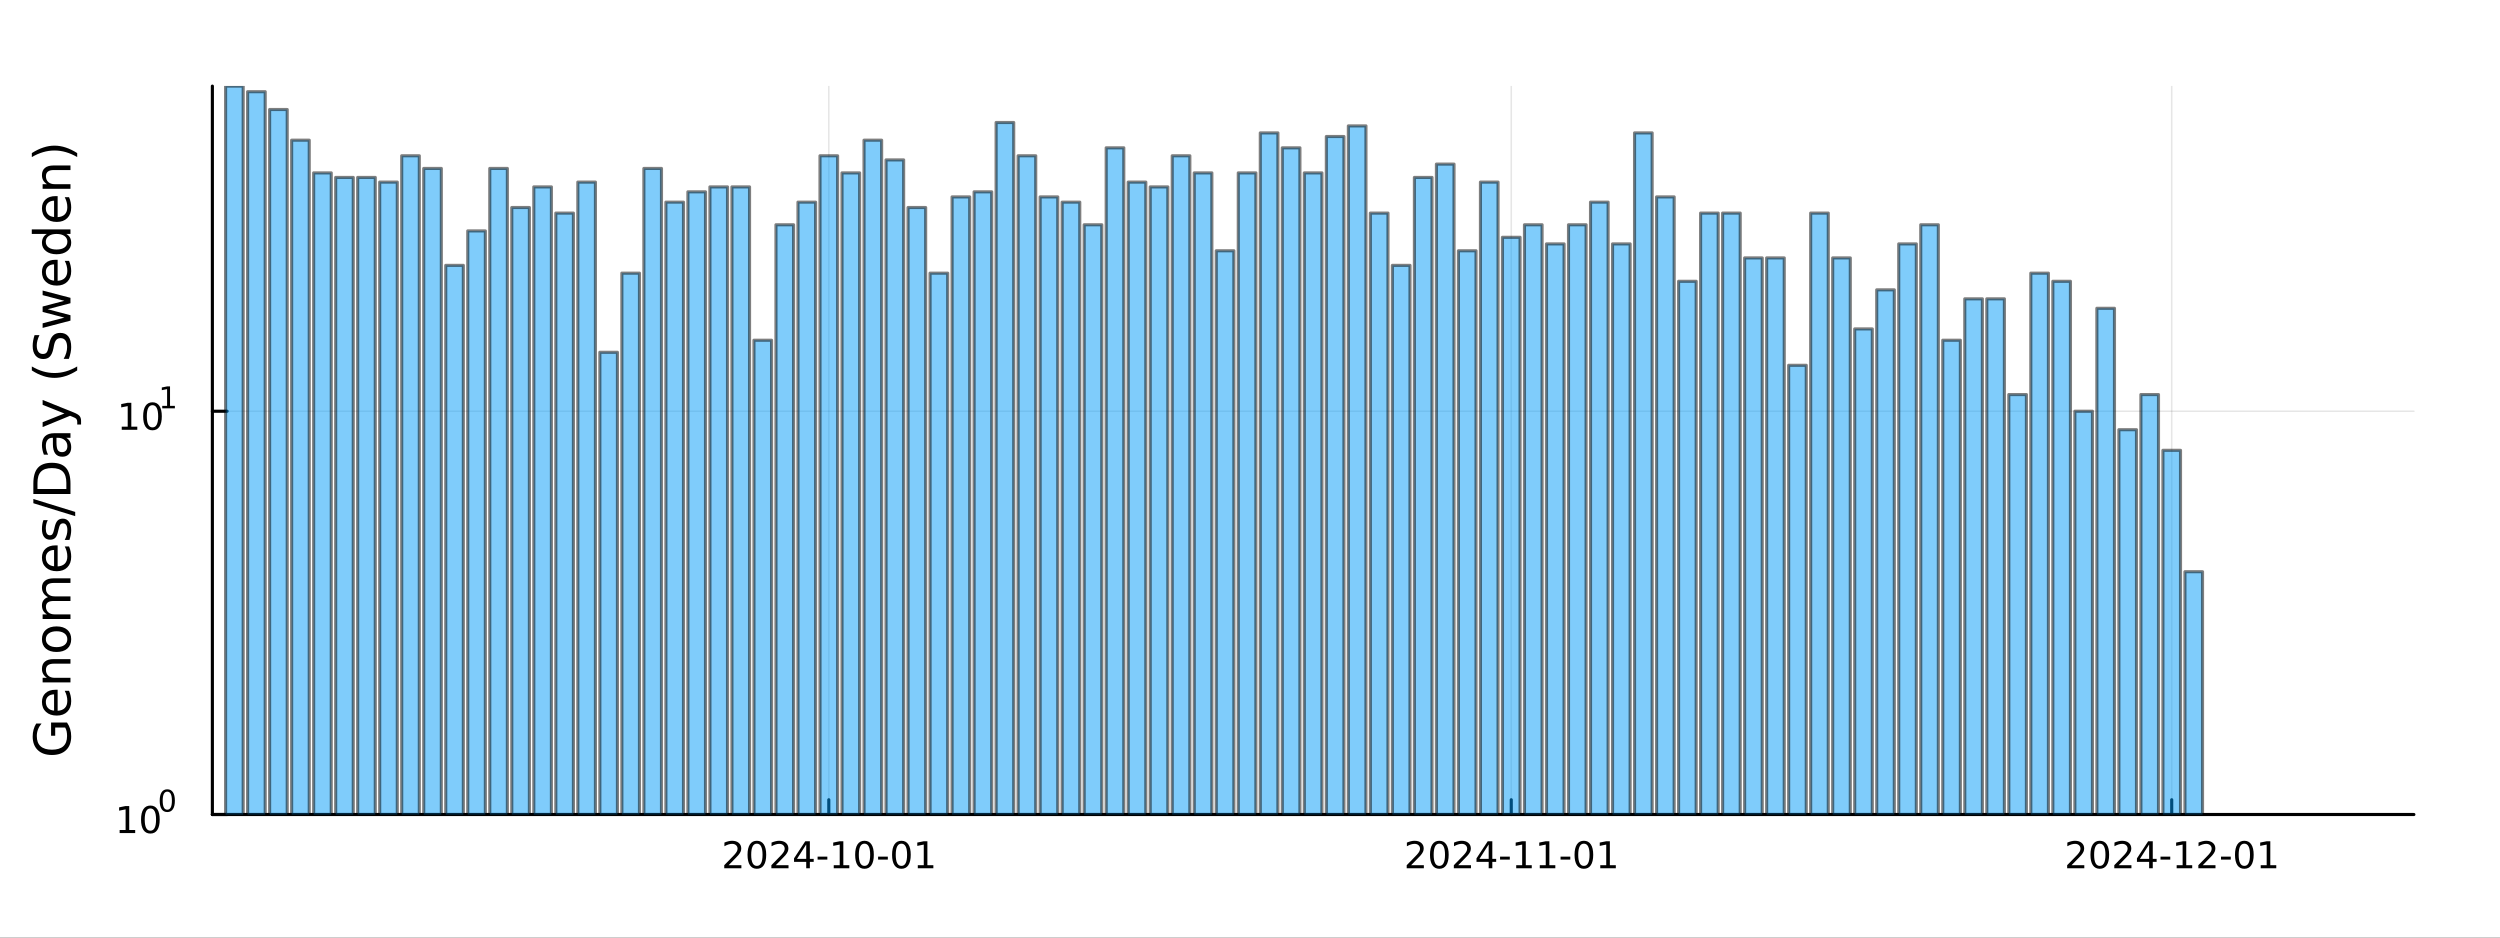 <?xml version="1.0" encoding="utf-8"?>
<svg xmlns="http://www.w3.org/2000/svg" xmlns:xlink="http://www.w3.org/1999/xlink" width="800" height="300" viewBox="0 0 3200 1200">
<rect x="0" y="0" width="3200" height="1200" fill="#333333" stroke="none"/>
<defs>
  <clipPath id="clip330">
    <rect x="0" y="0" width="3200" height="1200"/>
  </clipPath>
</defs>
<path clip-path="url(#clip330)" d="M0 1200 L3200 1200 L3200 0 L0 0  Z" fill="#ffffff" fill-rule="evenodd" fill-opacity="1"/>
<defs>
  <clipPath id="clip331">
    <rect x="640" y="0" width="2241" height="1200"/>
  </clipPath>
</defs>
<path clip-path="url(#clip330)" d="M271.839 1042.58 L3089.76 1042.58 L3089.76 110.236 L271.839 110.236  Z" fill="#ffffff" fill-rule="evenodd" fill-opacity="1"/>
<defs>
  <clipPath id="clip332">
    <rect x="271" y="110" width="2819" height="933"/>
  </clipPath>
</defs>
<polyline clip-path="url(#clip332)" style="stroke:#000000; stroke-linecap:round; stroke-linejoin:round; stroke-width:2; stroke-opacity:0.1; fill:none" points="1060.86,1042.58 1060.86,110.236 "/>
<polyline clip-path="url(#clip332)" style="stroke:#000000; stroke-linecap:round; stroke-linejoin:round; stroke-width:2; stroke-opacity:0.1; fill:none" points="1934.41,1042.58 1934.41,110.236 "/>
<polyline clip-path="url(#clip332)" style="stroke:#000000; stroke-linecap:round; stroke-linejoin:round; stroke-width:2; stroke-opacity:0.1; fill:none" points="2779.79,1042.58 2779.79,110.236 "/>
<polyline clip-path="url(#clip330)" style="stroke:#000000; stroke-linecap:round; stroke-linejoin:round; stroke-width:4; stroke-opacity:1; fill:none" points="271.839,1042.58 3089.76,1042.58 "/>
<polyline clip-path="url(#clip330)" style="stroke:#000000; stroke-linecap:round; stroke-linejoin:round; stroke-width:4; stroke-opacity:1; fill:none" points="1060.86,1042.58 1060.86,1023.68 "/>
<polyline clip-path="url(#clip330)" style="stroke:#000000; stroke-linecap:round; stroke-linejoin:round; stroke-width:4; stroke-opacity:1; fill:none" points="1934.41,1042.58 1934.41,1023.68 "/>
<polyline clip-path="url(#clip330)" style="stroke:#000000; stroke-linecap:round; stroke-linejoin:round; stroke-width:4; stroke-opacity:1; fill:none" points="2779.79,1042.58 2779.79,1023.68 "/>
<path clip-path="url(#clip330)" d="M932.653 1107.44 L948.972 1107.44 L948.972 1111.38 L927.028 1111.38 L927.028 1107.44 Q929.69 1104.69 934.273 1100.06 Q938.88 1095.4 940.06 1094.06 Q942.305 1091.54 943.185 1089.8 Q944.088 1088.04 944.088 1086.35 Q944.088 1083.6 942.143 1081.86 Q940.222 1080.13 937.12 1080.13 Q934.921 1080.13 932.468 1080.89 Q930.037 1081.65 927.259 1083.2 L927.259 1078.48 Q930.083 1077.35 932.537 1076.77 Q934.991 1076.19 937.028 1076.19 Q942.398 1076.19 945.593 1078.88 Q948.787 1081.56 948.787 1086.05 Q948.787 1088.18 947.977 1090.1 Q947.19 1092 945.083 1094.59 Q944.505 1095.26 941.403 1098.48 Q938.301 1101.68 932.653 1107.44 Z" fill="#000000" fill-rule="nonzero" fill-opacity="1" /><path clip-path="url(#clip330)" d="M968.787 1079.89 Q965.176 1079.89 963.347 1083.46 Q961.541 1087 961.541 1094.13 Q961.541 1101.24 963.347 1104.8 Q965.176 1108.34 968.787 1108.34 Q972.421 1108.34 974.227 1104.8 Q976.055 1101.24 976.055 1094.13 Q976.055 1087 974.227 1083.46 Q972.421 1079.89 968.787 1079.89 M968.787 1076.19 Q974.597 1076.19 977.653 1080.8 Q980.731 1085.38 980.731 1094.13 Q980.731 1102.86 977.653 1107.46 Q974.597 1112.05 968.787 1112.05 Q962.977 1112.05 959.898 1107.46 Q956.842 1102.86 956.842 1094.13 Q956.842 1085.38 959.898 1080.8 Q962.977 1076.19 968.787 1076.19 Z" fill="#000000" fill-rule="nonzero" fill-opacity="1" /><path clip-path="url(#clip330)" d="M992.977 1107.44 L1009.3 1107.44 L1009.3 1111.38 L987.352 1111.38 L987.352 1107.44 Q990.014 1104.69 994.597 1100.06 Q999.203 1095.4 1000.38 1094.06 Q1002.63 1091.54 1003.51 1089.8 Q1004.41 1088.04 1004.41 1086.35 Q1004.41 1083.6 1002.47 1081.86 Q1000.55 1080.13 997.444 1080.13 Q995.245 1080.13 992.791 1080.89 Q990.361 1081.65 987.583 1083.2 L987.583 1078.48 Q990.407 1077.35 992.861 1076.77 Q995.314 1076.19 997.351 1076.19 Q1002.72 1076.19 1005.92 1078.88 Q1009.11 1081.56 1009.11 1086.05 Q1009.11 1088.18 1008.3 1090.1 Q1007.51 1092 1005.41 1094.59 Q1004.83 1095.26 1001.73 1098.48 Q998.625 1101.68 992.977 1107.44 Z" fill="#000000" fill-rule="nonzero" fill-opacity="1" /><path clip-path="url(#clip330)" d="M1031.96 1080.89 L1020.15 1099.34 L1031.96 1099.34 L1031.96 1080.89 M1030.73 1076.82 L1036.61 1076.82 L1036.61 1099.34 L1041.54 1099.34 L1041.54 1103.23 L1036.61 1103.23 L1036.61 1111.38 L1031.96 1111.38 L1031.96 1103.23 L1016.36 1103.23 L1016.36 1098.71 L1030.73 1076.82 Z" fill="#000000" fill-rule="nonzero" fill-opacity="1" /><path clip-path="url(#clip330)" d="M1046.52 1096.49 L1058.99 1096.49 L1058.99 1100.29 L1046.52 1100.29 L1046.52 1096.49 Z" fill="#000000" fill-rule="nonzero" fill-opacity="1" /><path clip-path="url(#clip330)" d="M1067.19 1107.44 L1074.83 1107.44 L1074.83 1081.07 L1066.52 1082.74 L1066.52 1078.48 L1074.78 1076.82 L1079.46 1076.82 L1079.46 1107.44 L1087.1 1107.44 L1087.1 1111.38 L1067.19 1111.38 L1067.19 1107.44 Z" fill="#000000" fill-rule="nonzero" fill-opacity="1" /><path clip-path="url(#clip330)" d="M1106.54 1079.89 Q1102.93 1079.89 1101.1 1083.46 Q1099.3 1087 1099.3 1094.13 Q1099.3 1101.24 1101.1 1104.8 Q1102.93 1108.34 1106.54 1108.34 Q1110.17 1108.34 1111.98 1104.8 Q1113.81 1101.24 1113.81 1094.13 Q1113.81 1087 1111.98 1083.46 Q1110.17 1079.89 1106.54 1079.89 M1106.54 1076.19 Q1112.35 1076.19 1115.41 1080.8 Q1118.49 1085.38 1118.49 1094.13 Q1118.49 1102.86 1115.41 1107.46 Q1112.35 1112.05 1106.54 1112.05 Q1100.73 1112.05 1097.65 1107.46 Q1094.6 1102.86 1094.6 1094.13 Q1094.6 1085.38 1097.65 1080.8 Q1100.73 1076.19 1106.54 1076.19 Z" fill="#000000" fill-rule="nonzero" fill-opacity="1" /><path clip-path="url(#clip330)" d="M1123.95 1096.49 L1136.42 1096.49 L1136.42 1100.29 L1123.95 1100.29 L1123.95 1096.49 Z" fill="#000000" fill-rule="nonzero" fill-opacity="1" /><path clip-path="url(#clip330)" d="M1153.81 1079.89 Q1150.2 1079.89 1148.37 1083.46 Q1146.56 1087 1146.56 1094.13 Q1146.56 1101.24 1148.37 1104.8 Q1150.2 1108.34 1153.81 1108.34 Q1157.44 1108.34 1159.25 1104.8 Q1161.08 1101.24 1161.08 1094.13 Q1161.08 1087 1159.25 1083.46 Q1157.44 1079.89 1153.81 1079.89 M1153.81 1076.19 Q1159.62 1076.19 1162.67 1080.8 Q1165.75 1085.38 1165.75 1094.13 Q1165.75 1102.86 1162.67 1107.46 Q1159.62 1112.05 1153.81 1112.05 Q1148 1112.05 1144.92 1107.46 Q1141.86 1102.86 1141.86 1094.13 Q1141.86 1085.38 1144.92 1080.8 Q1148 1076.19 1153.81 1076.19 Z" fill="#000000" fill-rule="nonzero" fill-opacity="1" /><path clip-path="url(#clip330)" d="M1174.78 1107.44 L1182.42 1107.44 L1182.42 1081.07 L1174.11 1082.74 L1174.11 1078.48 L1182.37 1076.82 L1187.05 1076.82 L1187.05 1107.44 L1194.69 1107.44 L1194.69 1111.38 L1174.78 1111.38 L1174.78 1107.44 Z" fill="#000000" fill-rule="nonzero" fill-opacity="1" /><path clip-path="url(#clip330)" d="M1806.21 1107.44 L1822.53 1107.44 L1822.53 1111.38 L1800.58 1111.38 L1800.58 1107.44 Q1803.25 1104.69 1807.83 1100.06 Q1812.44 1095.4 1813.62 1094.06 Q1815.86 1091.54 1816.74 1089.8 Q1817.64 1088.04 1817.64 1086.35 Q1817.64 1083.6 1815.7 1081.86 Q1813.78 1080.13 1810.68 1080.13 Q1808.48 1080.13 1806.02 1080.89 Q1803.59 1081.65 1800.82 1083.2 L1800.82 1078.48 Q1803.64 1077.35 1806.09 1076.77 Q1808.55 1076.19 1810.58 1076.19 Q1815.95 1076.19 1819.15 1078.88 Q1822.34 1081.56 1822.34 1086.05 Q1822.34 1088.18 1821.53 1090.1 Q1820.75 1092 1818.64 1094.59 Q1818.06 1095.26 1814.96 1098.48 Q1811.86 1101.68 1806.21 1107.44 Z" fill="#000000" fill-rule="nonzero" fill-opacity="1" /><path clip-path="url(#clip330)" d="M1842.34 1079.89 Q1838.73 1079.89 1836.9 1083.46 Q1835.1 1087 1835.1 1094.13 Q1835.1 1101.24 1836.9 1104.8 Q1838.73 1108.34 1842.34 1108.34 Q1845.98 1108.34 1847.78 1104.8 Q1849.61 1101.24 1849.61 1094.13 Q1849.61 1087 1847.78 1083.46 Q1845.98 1079.89 1842.34 1079.89 M1842.34 1076.19 Q1848.15 1076.19 1851.21 1080.8 Q1854.29 1085.38 1854.29 1094.13 Q1854.29 1102.86 1851.21 1107.46 Q1848.15 1112.05 1842.34 1112.05 Q1836.53 1112.05 1833.45 1107.46 Q1830.4 1102.86 1830.4 1094.13 Q1830.4 1085.38 1833.45 1080.8 Q1836.53 1076.19 1842.34 1076.19 Z" fill="#000000" fill-rule="nonzero" fill-opacity="1" /><path clip-path="url(#clip330)" d="M1866.53 1107.44 L1882.85 1107.44 L1882.85 1111.38 L1860.91 1111.38 L1860.91 1107.44 Q1863.57 1104.69 1868.15 1100.06 Q1872.76 1095.4 1873.94 1094.06 Q1876.19 1091.54 1877.07 1089.8 Q1877.97 1088.04 1877.97 1086.35 Q1877.97 1083.6 1876.02 1081.86 Q1874.1 1080.13 1871 1080.13 Q1868.8 1080.13 1866.35 1080.89 Q1863.92 1081.65 1861.14 1083.2 L1861.14 1078.48 Q1863.96 1077.35 1866.42 1076.77 Q1868.87 1076.19 1870.91 1076.19 Q1876.28 1076.19 1879.47 1078.88 Q1882.67 1081.56 1882.67 1086.05 Q1882.67 1088.18 1881.86 1090.1 Q1881.07 1092 1878.96 1094.59 Q1878.38 1095.26 1875.28 1098.48 Q1872.18 1101.68 1866.53 1107.44 Z" fill="#000000" fill-rule="nonzero" fill-opacity="1" /><path clip-path="url(#clip330)" d="M1905.51 1080.89 L1893.71 1099.34 L1905.51 1099.34 L1905.51 1080.89 M1904.29 1076.82 L1910.17 1076.82 L1910.17 1099.34 L1915.1 1099.34 L1915.1 1103.23 L1910.17 1103.23 L1910.17 1111.38 L1905.51 1111.38 L1905.51 1103.23 L1889.91 1103.23 L1889.91 1098.71 L1904.29 1076.82 Z" fill="#000000" fill-rule="nonzero" fill-opacity="1" /><path clip-path="url(#clip330)" d="M1920.07 1096.49 L1932.55 1096.49 L1932.55 1100.29 L1920.07 1100.29 L1920.07 1096.49 Z" fill="#000000" fill-rule="nonzero" fill-opacity="1" /><path clip-path="url(#clip330)" d="M1940.75 1107.44 L1948.38 1107.44 L1948.38 1081.07 L1940.07 1082.74 L1940.07 1078.48 L1948.34 1076.82 L1953.01 1076.82 L1953.01 1107.44 L1960.65 1107.44 L1960.65 1111.38 L1940.75 1111.38 L1940.75 1107.44 Z" fill="#000000" fill-rule="nonzero" fill-opacity="1" /><path clip-path="url(#clip330)" d="M1970.91 1107.44 L1978.55 1107.44 L1978.55 1081.07 L1970.24 1082.74 L1970.24 1078.48 L1978.5 1076.82 L1983.18 1076.82 L1983.18 1107.44 L1990.81 1107.44 L1990.81 1111.38 L1970.91 1111.38 L1970.91 1107.44 Z" fill="#000000" fill-rule="nonzero" fill-opacity="1" /><path clip-path="url(#clip330)" d="M1997.5 1096.49 L2009.98 1096.49 L2009.98 1100.29 L1997.5 1100.29 L1997.5 1096.49 Z" fill="#000000" fill-rule="nonzero" fill-opacity="1" /><path clip-path="url(#clip330)" d="M2027.37 1079.89 Q2023.75 1079.89 2021.93 1083.46 Q2020.12 1087 2020.12 1094.13 Q2020.12 1101.24 2021.93 1104.8 Q2023.75 1108.34 2027.37 1108.34 Q2031 1108.34 2032.81 1104.8 Q2034.63 1101.24 2034.63 1094.13 Q2034.63 1087 2032.81 1083.46 Q2031 1079.89 2027.37 1079.89 M2027.37 1076.19 Q2033.18 1076.19 2036.23 1080.8 Q2039.31 1085.38 2039.31 1094.13 Q2039.31 1102.86 2036.23 1107.46 Q2033.18 1112.05 2027.37 1112.05 Q2021.56 1112.05 2018.48 1107.46 Q2015.42 1102.86 2015.42 1094.13 Q2015.42 1085.38 2018.48 1080.8 Q2021.56 1076.19 2027.37 1076.19 Z" fill="#000000" fill-rule="nonzero" fill-opacity="1" /><path clip-path="url(#clip330)" d="M2048.34 1107.44 L2055.98 1107.44 L2055.98 1081.07 L2047.67 1082.74 L2047.67 1078.48 L2055.93 1076.82 L2060.61 1076.82 L2060.61 1107.44 L2068.25 1107.44 L2068.25 1111.38 L2048.34 1111.38 L2048.34 1107.44 Z" fill="#000000" fill-rule="nonzero" fill-opacity="1" /><path clip-path="url(#clip330)" d="M2651.59 1107.44 L2667.91 1107.44 L2667.91 1111.38 L2645.96 1111.38 L2645.96 1107.44 Q2648.62 1104.69 2653.21 1100.06 Q2657.81 1095.4 2658.99 1094.06 Q2661.24 1091.54 2662.12 1089.8 Q2663.02 1088.04 2663.02 1086.35 Q2663.02 1083.6 2661.08 1081.86 Q2659.16 1080.13 2656.05 1080.13 Q2653.86 1080.13 2651.4 1080.89 Q2648.97 1081.65 2646.19 1083.2 L2646.19 1078.48 Q2649.02 1077.35 2651.47 1076.77 Q2653.92 1076.19 2655.96 1076.19 Q2661.33 1076.19 2664.53 1078.88 Q2667.72 1081.56 2667.72 1086.05 Q2667.72 1088.18 2666.91 1090.1 Q2666.12 1092 2664.02 1094.59 Q2663.44 1095.26 2660.34 1098.48 Q2657.23 1101.68 2651.59 1107.44 Z" fill="#000000" fill-rule="nonzero" fill-opacity="1" /><path clip-path="url(#clip330)" d="M2687.72 1079.89 Q2684.11 1079.89 2682.28 1083.46 Q2680.48 1087 2680.48 1094.13 Q2680.48 1101.24 2682.28 1104.8 Q2684.11 1108.34 2687.72 1108.34 Q2691.36 1108.34 2693.16 1104.8 Q2694.99 1101.24 2694.99 1094.13 Q2694.99 1087 2693.16 1083.46 Q2691.36 1079.89 2687.72 1079.89 M2687.72 1076.19 Q2693.53 1076.19 2696.59 1080.8 Q2699.67 1085.38 2699.67 1094.13 Q2699.67 1102.86 2696.59 1107.46 Q2693.53 1112.05 2687.72 1112.05 Q2681.91 1112.05 2678.83 1107.46 Q2675.78 1102.86 2675.78 1094.13 Q2675.78 1085.38 2678.83 1080.8 Q2681.91 1076.19 2687.72 1076.19 Z" fill="#000000" fill-rule="nonzero" fill-opacity="1" /><path clip-path="url(#clip330)" d="M2711.91 1107.44 L2728.23 1107.44 L2728.23 1111.38 L2706.29 1111.38 L2706.29 1107.44 Q2708.95 1104.69 2713.53 1100.06 Q2718.14 1095.4 2719.32 1094.06 Q2721.56 1091.54 2722.44 1089.8 Q2723.35 1088.04 2723.35 1086.35 Q2723.35 1083.6 2721.4 1081.86 Q2719.48 1080.13 2716.38 1080.13 Q2714.18 1080.13 2711.73 1080.89 Q2709.29 1081.65 2706.52 1083.2 L2706.52 1078.48 Q2709.34 1077.35 2711.79 1076.77 Q2714.25 1076.19 2716.29 1076.19 Q2721.66 1076.19 2724.85 1078.88 Q2728.04 1081.56 2728.04 1086.05 Q2728.04 1088.18 2727.23 1090.1 Q2726.45 1092 2724.34 1094.59 Q2723.76 1095.26 2720.66 1098.48 Q2717.56 1101.68 2711.91 1107.44 Z" fill="#000000" fill-rule="nonzero" fill-opacity="1" /><path clip-path="url(#clip330)" d="M2750.89 1080.89 L2739.09 1099.34 L2750.89 1099.34 L2750.89 1080.89 M2749.66 1076.82 L2755.54 1076.82 L2755.54 1099.34 L2760.48 1099.34 L2760.48 1103.23 L2755.54 1103.23 L2755.54 1111.38 L2750.89 1111.38 L2750.89 1103.23 L2735.29 1103.23 L2735.29 1098.71 L2749.66 1076.82 Z" fill="#000000" fill-rule="nonzero" fill-opacity="1" /><path clip-path="url(#clip330)" d="M2765.45 1096.49 L2777.93 1096.49 L2777.93 1100.29 L2765.45 1100.29 L2765.45 1096.49 Z" fill="#000000" fill-rule="nonzero" fill-opacity="1" /><path clip-path="url(#clip330)" d="M2786.12 1107.44 L2793.76 1107.44 L2793.76 1081.07 L2785.45 1082.74 L2785.45 1078.48 L2793.72 1076.82 L2798.39 1076.82 L2798.39 1107.44 L2806.03 1107.44 L2806.03 1111.38 L2786.12 1111.38 L2786.12 1107.44 Z" fill="#000000" fill-rule="nonzero" fill-opacity="1" /><path clip-path="url(#clip330)" d="M2819.5 1107.44 L2835.82 1107.44 L2835.82 1111.38 L2813.88 1111.38 L2813.88 1107.44 Q2816.54 1104.69 2821.12 1100.06 Q2825.73 1095.4 2826.91 1094.06 Q2829.16 1091.54 2830.03 1089.8 Q2830.94 1088.04 2830.94 1086.35 Q2830.94 1083.6 2828.99 1081.86 Q2827.07 1080.13 2823.97 1080.13 Q2821.77 1080.13 2819.32 1080.89 Q2816.89 1081.65 2814.11 1083.2 L2814.11 1078.48 Q2816.93 1077.35 2819.39 1076.77 Q2821.84 1076.19 2823.88 1076.19 Q2829.25 1076.19 2832.44 1078.88 Q2835.64 1081.56 2835.64 1086.05 Q2835.64 1088.18 2834.83 1090.1 Q2834.04 1092 2831.93 1094.59 Q2831.35 1095.26 2828.25 1098.48 Q2825.15 1101.68 2819.5 1107.44 Z" fill="#000000" fill-rule="nonzero" fill-opacity="1" /><path clip-path="url(#clip330)" d="M2842.88 1096.49 L2855.36 1096.49 L2855.36 1100.29 L2842.88 1100.29 L2842.88 1096.49 Z" fill="#000000" fill-rule="nonzero" fill-opacity="1" /><path clip-path="url(#clip330)" d="M2872.74 1079.89 Q2869.13 1079.89 2867.3 1083.46 Q2865.5 1087 2865.5 1094.13 Q2865.5 1101.24 2867.3 1104.8 Q2869.13 1108.34 2872.74 1108.34 Q2876.38 1108.34 2878.18 1104.8 Q2880.01 1101.24 2880.01 1094.13 Q2880.01 1087 2878.18 1083.46 Q2876.38 1079.89 2872.74 1079.89 M2872.74 1076.19 Q2878.55 1076.19 2881.61 1080.8 Q2884.69 1085.38 2884.69 1094.13 Q2884.69 1102.86 2881.61 1107.46 Q2878.55 1112.05 2872.74 1112.05 Q2866.93 1112.05 2863.85 1107.46 Q2860.8 1102.86 2860.8 1094.13 Q2860.8 1085.38 2863.85 1080.8 Q2866.93 1076.19 2872.74 1076.19 Z" fill="#000000" fill-rule="nonzero" fill-opacity="1" /><path clip-path="url(#clip330)" d="M2893.72 1107.44 L2901.35 1107.44 L2901.35 1081.07 L2893.04 1082.74 L2893.04 1078.48 L2901.31 1076.82 L2905.98 1076.82 L2905.98 1107.44 L2913.62 1107.44 L2913.62 1111.38 L2893.72 1111.38 L2893.72 1107.44 Z" fill="#000000" fill-rule="nonzero" fill-opacity="1" /><polyline clip-path="url(#clip332)" style="stroke:#000000; stroke-linecap:round; stroke-linejoin:round; stroke-width:2; stroke-opacity:0.1; fill:none" points="271.839,1042.58 3089.76,1042.58 "/>
<polyline clip-path="url(#clip332)" style="stroke:#000000; stroke-linecap:round; stroke-linejoin:round; stroke-width:2; stroke-opacity:0.1; fill:none" points="271.839,526.382 3089.76,526.382 "/>
<polyline clip-path="url(#clip330)" style="stroke:#000000; stroke-linecap:round; stroke-linejoin:round; stroke-width:4; stroke-opacity:1; fill:none" points="271.839,1042.58 271.839,110.236 "/>
<polyline clip-path="url(#clip330)" style="stroke:#000000; stroke-linecap:round; stroke-linejoin:round; stroke-width:4; stroke-opacity:1; fill:none" points="271.839,1042.58 290.737,1042.58 "/>
<polyline clip-path="url(#clip330)" style="stroke:#000000; stroke-linecap:round; stroke-linejoin:round; stroke-width:4; stroke-opacity:1; fill:none" points="271.839,526.382 290.737,526.382 "/>
<path clip-path="url(#clip330)" d="M153.134 1062.37 L160.772 1062.37 L160.772 1036 L152.462 1037.67 L152.462 1033.41 L160.726 1031.74 L165.402 1031.74 L165.402 1062.37 L173.041 1062.37 L173.041 1066.3 L153.134 1066.3 L153.134 1062.37 Z" fill="#000000" fill-rule="nonzero" fill-opacity="1" /><path clip-path="url(#clip330)" d="M192.485 1034.82 Q188.874 1034.82 187.045 1038.39 Q185.24 1041.93 185.24 1049.06 Q185.24 1056.16 187.045 1059.73 Q188.874 1063.27 192.485 1063.27 Q196.119 1063.27 197.925 1059.73 Q199.754 1056.16 199.754 1049.06 Q199.754 1041.93 197.925 1038.39 Q196.119 1034.82 192.485 1034.82 M192.485 1031.12 Q198.295 1031.12 201.351 1035.72 Q204.43 1040.31 204.43 1049.06 Q204.43 1057.78 201.351 1062.39 Q198.295 1066.97 192.485 1066.97 Q186.675 1066.97 183.596 1062.39 Q180.541 1057.78 180.541 1049.06 Q180.541 1040.31 183.596 1035.72 Q186.675 1031.12 192.485 1031.12 Z" fill="#000000" fill-rule="nonzero" fill-opacity="1" /><path clip-path="url(#clip330)" d="M214.134 1013.31 Q211.2 1013.31 209.715 1016.21 Q208.248 1019.09 208.248 1024.88 Q208.248 1030.66 209.715 1033.55 Q211.2 1036.43 214.134 1036.43 Q217.087 1036.43 218.554 1033.55 Q220.04 1030.66 220.04 1024.88 Q220.04 1019.09 218.554 1016.21 Q217.087 1013.31 214.134 1013.31 M214.134 1010.31 Q218.855 1010.31 221.338 1014.05 Q223.839 1017.77 223.839 1024.88 Q223.839 1031.97 221.338 1035.71 Q218.855 1039.44 214.134 1039.44 Q209.414 1039.44 206.912 1035.71 Q204.43 1031.97 204.43 1024.88 Q204.43 1017.77 206.912 1014.05 Q209.414 1010.31 214.134 1010.31 Z" fill="#000000" fill-rule="nonzero" fill-opacity="1" /><path clip-path="url(#clip330)" d="M155.823 546.174 L163.462 546.174 L163.462 519.808 L155.152 521.475 L155.152 517.216 L163.416 515.549 L168.092 515.549 L168.092 546.174 L175.73 546.174 L175.73 550.109 L155.823 550.109 L155.823 546.174 Z" fill="#000000" fill-rule="nonzero" fill-opacity="1" /><path clip-path="url(#clip330)" d="M195.175 518.628 Q191.564 518.628 189.735 522.193 Q187.929 525.734 187.929 532.864 Q187.929 539.97 189.735 543.535 Q191.564 547.077 195.175 547.077 Q198.809 547.077 200.615 543.535 Q202.443 539.97 202.443 532.864 Q202.443 525.734 200.615 522.193 Q198.809 518.628 195.175 518.628 M195.175 514.924 Q200.985 514.924 204.04 519.531 Q207.119 524.114 207.119 532.864 Q207.119 541.591 204.04 546.197 Q200.985 550.78 195.175 550.78 Q189.365 550.78 186.286 546.197 Q183.23 541.591 183.23 532.864 Q183.23 524.114 186.286 519.531 Q189.365 514.924 195.175 514.924 Z" fill="#000000" fill-rule="nonzero" fill-opacity="1" /><path clip-path="url(#clip330)" d="M207.665 519.501 L213.871 519.501 L213.871 498.079 L207.119 499.434 L207.119 495.973 L213.833 494.619 L217.633 494.619 L217.633 519.501 L223.839 519.501 L223.839 522.699 L207.665 522.699 L207.665 519.501 Z" fill="#000000" fill-rule="nonzero" fill-opacity="1" /><path clip-path="url(#clip330)" d="M83.427 931.246 L70.664 931.246 L70.664 941.75 L65.38 941.75 L65.38 924.881 L85.782 924.881 Q88.424 928.605 89.793 933.092 Q91.129 937.58 91.129 942.673 Q91.129 953.813 84.636 960.115 Q78.111 966.385 66.494 966.385 Q54.845 966.385 48.352 960.115 Q41.827 953.813 41.827 942.673 Q41.827 938.026 42.973 933.856 Q44.119 929.655 46.347 926.122 L53.19 926.122 Q50.166 929.687 48.638 933.697 Q47.11 937.708 47.11 942.132 Q47.11 950.853 51.98 955.245 Q56.85 959.606 66.494 959.606 Q76.106 959.606 80.976 955.245 Q85.846 950.853 85.846 942.132 Q85.846 938.726 85.273 936.052 Q84.668 933.379 83.427 931.246 Z" fill="#000000" fill-rule="nonzero" fill-opacity="1" /><path clip-path="url(#clip330)" d="M70.918 882.899 L73.783 882.899 L73.783 909.826 Q79.83 909.444 83.013 906.197 Q86.164 902.919 86.164 897.094 Q86.164 893.721 85.337 890.57 Q84.509 887.387 82.854 884.267 L88.392 884.267 Q89.729 887.418 90.429 890.729 Q91.129 894.039 91.129 897.444 Q91.129 905.975 86.164 910.972 Q81.199 915.937 72.732 915.937 Q63.98 915.937 58.855 911.226 Q53.699 906.484 53.699 898.463 Q53.699 891.27 58.346 887.1 Q62.961 882.899 70.918 882.899 M69.2 888.755 Q64.393 888.819 61.529 891.461 Q58.664 894.071 58.664 898.399 Q58.664 903.301 61.433 906.261 Q64.202 909.189 69.231 909.635 L69.2 888.755 Z" fill="#000000" fill-rule="nonzero" fill-opacity="1" /><path clip-path="url(#clip330)" d="M68.69 843.654 L90.206 843.654 L90.206 849.511 L68.881 849.511 Q63.82 849.511 61.306 851.484 Q58.791 853.457 58.791 857.404 Q58.791 862.147 61.815 864.884 Q64.839 867.621 70.059 867.621 L90.206 867.621 L90.206 873.509 L54.558 873.509 L54.558 867.621 L60.096 867.621 Q56.882 865.52 55.29 862.688 Q53.699 859.823 53.699 856.099 Q53.699 849.956 57.518 846.805 Q61.306 843.654 68.69 843.654 Z" fill="#000000" fill-rule="nonzero" fill-opacity="1" /><path clip-path="url(#clip330)" d="M58.664 818.16 Q58.664 822.87 62.356 825.607 Q66.017 828.345 72.414 828.345 Q78.812 828.345 82.504 825.639 Q86.164 822.902 86.164 818.16 Q86.164 813.481 82.472 810.744 Q78.78 808.006 72.414 808.006 Q66.08 808.006 62.388 810.744 Q58.664 813.481 58.664 818.16 M53.699 818.16 Q53.699 810.521 58.664 806.16 Q63.63 801.8 72.414 801.8 Q81.167 801.8 86.164 806.16 Q91.129 810.521 91.129 818.16 Q91.129 825.83 86.164 830.191 Q81.167 834.519 72.414 834.519 Q63.63 834.519 58.664 830.191 Q53.699 825.83 53.699 818.16 Z" fill="#000000" fill-rule="nonzero" fill-opacity="1" /><path clip-path="url(#clip330)" d="M61.401 764.338 Q57.455 762.141 55.577 759.086 Q53.699 756.03 53.699 751.893 Q53.699 746.323 57.614 743.299 Q61.497 740.275 68.69 740.275 L90.206 740.275 L90.206 746.163 L68.881 746.163 Q63.757 746.163 61.274 747.978 Q58.791 749.792 58.791 753.516 Q58.791 758.067 61.815 760.709 Q64.839 763.351 70.059 763.351 L90.206 763.351 L90.206 769.239 L68.881 769.239 Q63.725 769.239 61.274 771.053 Q58.791 772.868 58.791 776.655 Q58.791 781.143 61.847 783.785 Q64.871 786.427 70.059 786.427 L90.206 786.427 L90.206 792.315 L54.558 792.315 L54.558 786.427 L60.096 786.427 Q56.818 784.421 55.259 781.62 Q53.699 778.82 53.699 774.968 Q53.699 771.085 55.672 768.38 Q57.646 765.643 61.401 764.338 Z" fill="#000000" fill-rule="nonzero" fill-opacity="1" /><path clip-path="url(#clip330)" d="M70.918 698.102 L73.783 698.102 L73.783 725.029 Q79.83 724.647 83.013 721.401 Q86.164 718.123 86.164 712.298 Q86.164 708.924 85.337 705.773 Q84.509 702.59 82.854 699.471 L88.392 699.471 Q89.729 702.622 90.429 705.932 Q91.129 709.242 91.129 712.648 Q91.129 721.178 86.164 726.175 Q81.199 731.14 72.732 731.14 Q63.98 731.14 58.855 726.43 Q53.699 721.687 53.699 713.667 Q53.699 706.473 58.346 702.304 Q62.961 698.102 70.918 698.102 M69.2 703.959 Q64.393 704.022 61.529 706.664 Q58.664 709.274 58.664 713.603 Q58.664 718.504 61.433 721.465 Q64.202 724.393 69.231 724.838 L69.2 703.959 Z" fill="#000000" fill-rule="nonzero" fill-opacity="1" /><path clip-path="url(#clip330)" d="M55.609 665.765 L61.147 665.765 Q59.874 668.247 59.237 670.921 Q58.601 673.594 58.601 676.459 Q58.601 680.819 59.937 683.016 Q61.274 685.18 63.948 685.18 Q65.985 685.18 67.162 683.62 Q68.308 682.061 69.359 677.35 L69.804 675.345 Q71.141 669.107 73.592 666.497 Q76.011 663.855 80.371 663.855 Q85.337 663.855 88.233 667.802 Q91.129 671.717 91.129 678.591 Q91.129 681.456 90.556 684.575 Q90.015 687.663 88.901 691.1 L82.854 691.1 Q84.541 687.854 85.4 684.703 Q86.228 681.552 86.228 678.464 Q86.228 674.326 84.827 672.098 Q83.395 669.87 80.817 669.87 Q78.43 669.87 77.157 671.494 Q75.883 673.085 74.706 678.528 L74.228 680.565 Q73.082 686.008 70.727 688.427 Q68.34 690.845 64.202 690.845 Q59.173 690.845 56.436 687.281 Q53.699 683.716 53.699 677.159 Q53.699 673.913 54.176 671.048 Q54.654 668.184 55.609 665.765 Z" fill="#000000" fill-rule="nonzero" fill-opacity="1" /><path clip-path="url(#clip330)" d="M42.686 644.121 L42.686 638.71 L96.254 655.261 L96.254 660.672 L42.686 644.121 Z" fill="#000000" fill-rule="nonzero" fill-opacity="1" /><path clip-path="url(#clip330)" d="M47.97 625.883 L84.923 625.883 L84.923 618.117 Q84.923 608.282 80.467 603.731 Q76.011 599.147 66.398 599.147 Q56.85 599.147 52.426 603.731 Q47.97 608.282 47.97 618.117 L47.97 625.883 M42.686 632.313 L42.686 619.104 Q42.686 605.29 48.447 598.829 Q54.176 592.368 66.398 592.368 Q78.684 592.368 84.445 598.861 Q90.206 605.354 90.206 619.104 L90.206 632.313 L42.686 632.313 Z" fill="#000000" fill-rule="nonzero" fill-opacity="1" /><path clip-path="url(#clip330)" d="M72.287 566.173 Q72.287 573.271 73.91 576.008 Q75.533 578.745 79.448 578.745 Q82.567 578.745 84.413 576.708 Q86.228 574.64 86.228 571.107 Q86.228 566.237 82.79 563.309 Q79.321 560.348 73.592 560.348 L72.287 560.348 L72.287 566.173 M69.868 554.492 L90.206 554.492 L90.206 560.348 L84.795 560.348 Q88.042 562.354 89.602 565.346 Q91.129 568.337 91.129 572.666 Q91.129 578.141 88.074 581.387 Q84.986 584.602 79.83 584.602 Q73.815 584.602 70.759 580.591 Q67.704 576.549 67.704 568.56 L67.704 560.348 L67.131 560.348 Q63.088 560.348 60.892 563.022 Q58.664 565.664 58.664 570.47 Q58.664 573.526 59.396 576.422 Q60.128 579.318 61.592 581.992 L56.182 581.992 Q54.94 578.777 54.336 575.753 Q53.699 572.73 53.699 569.865 Q53.699 562.131 57.709 558.311 Q61.72 554.492 69.868 554.492 Z" fill="#000000" fill-rule="nonzero" fill-opacity="1" /><path clip-path="url(#clip330)" d="M93.516 527.597 Q99.882 530.08 101.824 532.435 Q103.765 534.79 103.765 538.737 L103.765 543.416 L98.864 543.416 L98.864 539.978 Q98.864 537.559 97.718 536.222 Q96.572 534.886 92.307 533.262 L89.633 532.212 L54.558 546.63 L54.558 540.424 L82.44 529.284 L54.558 518.144 L54.558 511.937 L93.516 527.597 Z" fill="#000000" fill-rule="nonzero" fill-opacity="1" /><path clip-path="url(#clip330)" d="M40.745 469.064 Q48.065 473.329 55.227 475.398 Q62.388 477.467 69.74 477.467 Q77.093 477.467 84.318 475.398 Q91.511 473.297 98.8 469.064 L98.8 474.157 Q91.32 478.931 84.095 481.318 Q76.87 483.674 69.74 483.674 Q62.643 483.674 55.45 481.318 Q48.256 478.963 40.745 474.157 L40.745 469.064 Z" fill="#000000" fill-rule="nonzero" fill-opacity="1" /><path clip-path="url(#clip330)" d="M44.246 428.96 L50.516 428.96 Q48.766 432.621 47.906 435.867 Q47.047 439.114 47.047 442.137 Q47.047 447.389 49.084 450.254 Q51.121 453.086 54.877 453.086 Q58.028 453.086 59.651 451.208 Q61.242 449.299 62.229 444.015 L63.025 440.132 Q64.393 432.939 67.863 429.533 Q71.3 426.096 77.093 426.096 Q84 426.096 87.564 430.743 Q91.129 435.358 91.129 444.302 Q91.129 447.675 90.365 451.495 Q89.602 455.283 88.106 459.357 L81.485 459.357 Q83.681 455.442 84.795 451.686 Q85.909 447.93 85.909 444.302 Q85.909 438.795 83.745 435.803 Q81.581 432.812 77.57 432.812 Q74.069 432.812 72.096 434.976 Q70.123 437.108 69.136 442.01 L68.372 445.925 Q66.94 453.118 63.884 456.333 Q60.828 459.548 55.386 459.548 Q49.084 459.548 45.455 455.123 Q41.827 450.667 41.827 442.869 Q41.827 439.527 42.432 436.058 Q43.036 432.589 44.246 428.96 Z" fill="#000000" fill-rule="nonzero" fill-opacity="1" /><path clip-path="url(#clip330)" d="M54.558 419.73 L54.558 413.874 L82.376 406.553 L54.558 399.264 L54.558 392.357 L82.376 385.037 L54.558 377.748 L54.558 371.892 L90.206 381.218 L90.206 388.124 L60.988 395.795 L90.206 403.497 L90.206 410.404 L54.558 419.73 Z" fill="#000000" fill-rule="nonzero" fill-opacity="1" /><path clip-path="url(#clip330)" d="M70.918 332.52 L73.783 332.52 L73.783 359.447 Q79.83 359.065 83.013 355.818 Q86.164 352.54 86.164 346.715 Q86.164 343.342 85.337 340.191 Q84.509 337.008 82.854 333.888 L88.392 333.888 Q89.729 337.04 90.429 340.35 Q91.129 343.66 91.129 347.065 Q91.129 355.596 86.164 360.593 Q81.199 365.558 72.732 365.558 Q63.98 365.558 58.855 360.847 Q53.699 356.105 53.699 348.084 Q53.699 340.891 58.346 336.721 Q62.961 332.52 70.918 332.52 M69.2 338.376 Q64.393 338.44 61.529 341.082 Q58.664 343.692 58.664 348.02 Q58.664 352.922 61.433 355.882 Q64.202 358.81 69.231 359.256 L69.2 338.376 Z" fill="#000000" fill-rule="nonzero" fill-opacity="1" /><path clip-path="url(#clip330)" d="M59.969 299.45 L40.681 299.45 L40.681 293.594 L90.206 293.594 L90.206 299.45 L84.859 299.45 Q88.042 301.296 89.602 304.129 Q91.129 306.93 91.129 310.876 Q91.129 317.338 85.973 321.412 Q80.817 325.454 72.414 325.454 Q64.011 325.454 58.855 321.412 Q53.699 317.338 53.699 310.876 Q53.699 306.93 55.259 304.129 Q56.786 301.296 59.969 299.45 M72.414 319.406 Q78.875 319.406 82.567 316.765 Q86.228 314.091 86.228 309.444 Q86.228 304.797 82.567 302.124 Q78.875 299.45 72.414 299.45 Q65.953 299.45 62.293 302.124 Q58.601 304.797 58.601 309.444 Q58.601 314.091 62.293 316.765 Q65.953 319.406 72.414 319.406 Z" fill="#000000" fill-rule="nonzero" fill-opacity="1" /><path clip-path="url(#clip330)" d="M70.918 251.039 L73.783 251.039 L73.783 277.966 Q79.83 277.584 83.013 274.337 Q86.164 271.059 86.164 265.234 Q86.164 261.861 85.337 258.709 Q84.509 255.527 82.854 252.407 L88.392 252.407 Q89.729 255.558 90.429 258.869 Q91.129 262.179 91.129 265.584 Q91.129 274.114 86.164 279.112 Q81.199 284.077 72.732 284.077 Q63.98 284.077 58.855 279.366 Q53.699 274.624 53.699 266.603 Q53.699 259.41 58.346 255.24 Q62.961 251.039 70.918 251.039 M69.2 256.895 Q64.393 256.959 61.529 259.601 Q58.664 262.211 58.664 266.539 Q58.664 271.441 61.433 274.401 Q64.202 277.329 69.231 277.775 L69.2 256.895 Z" fill="#000000" fill-rule="nonzero" fill-opacity="1" /><path clip-path="url(#clip330)" d="M68.69 211.794 L90.206 211.794 L90.206 217.651 L68.881 217.651 Q63.82 217.651 61.306 219.624 Q58.791 221.597 58.791 225.544 Q58.791 230.287 61.815 233.024 Q64.839 235.761 70.059 235.761 L90.206 235.761 L90.206 241.649 L54.558 241.649 L54.558 235.761 L60.096 235.761 Q56.882 233.66 55.29 230.828 Q53.699 227.963 53.699 224.239 Q53.699 218.096 57.518 214.945 Q61.306 211.794 68.69 211.794 Z" fill="#000000" fill-rule="nonzero" fill-opacity="1" /><path clip-path="url(#clip330)" d="M40.745 201.036 L40.745 195.944 Q48.256 191.169 55.45 188.814 Q62.643 186.427 69.74 186.427 Q76.87 186.427 84.095 188.814 Q91.32 191.169 98.8 195.944 L98.8 201.036 Q91.511 196.803 84.318 194.734 Q77.093 192.633 69.74 192.633 Q62.388 192.633 55.227 194.734 Q48.065 196.803 40.745 201.036 Z" fill="#000000" fill-rule="nonzero" fill-opacity="1" /><path clip-path="url(#clip332)" d="M288.747 110.236 L288.747 1042.58 L311.29 1042.58 L311.29 110.236 L288.747 110.236 L288.747 110.236  Z" fill="#009af9" fill-rule="evenodd" fill-opacity="0.5"/>
<polyline clip-path="url(#clip332)" style="stroke:#000000; stroke-linecap:round; stroke-linejoin:round; stroke-width:4; stroke-opacity:0.5; fill:none" points="288.747,110.236 288.747,1042.58 311.29,1042.58 311.29,110.236 288.747,110.236 "/>
<path clip-path="url(#clip332)" d="M316.926 117.354 L316.926 1042.58 L339.469 1042.58 L339.469 117.354 L316.926 117.354 L316.926 117.354  Z" fill="#009af9" fill-rule="evenodd" fill-opacity="0.5"/>
<polyline clip-path="url(#clip332)" style="stroke:#000000; stroke-linecap:round; stroke-linejoin:round; stroke-width:4; stroke-opacity:0.5; fill:none" points="316.926,117.354 316.926,1042.58 339.469,1042.58 339.469,117.354 316.926,117.354 "/>
<path clip-path="url(#clip332)" d="M345.105 140.171 L345.105 1042.58 L367.649 1042.58 L367.649 140.171 L345.105 140.171 L345.105 140.171  Z" fill="#009af9" fill-rule="evenodd" fill-opacity="0.5"/>
<polyline clip-path="url(#clip332)" style="stroke:#000000; stroke-linecap:round; stroke-linejoin:round; stroke-width:4; stroke-opacity:0.5; fill:none" points="345.105,140.171 345.105,1042.58 367.649,1042.58 367.649,140.171 345.105,140.171 "/>
<path clip-path="url(#clip332)" d="M373.285 179.449 L373.285 1042.58 L395.828 1042.58 L395.828 179.449 L373.285 179.449 L373.285 179.449  Z" fill="#009af9" fill-rule="evenodd" fill-opacity="0.5"/>
<polyline clip-path="url(#clip332)" style="stroke:#000000; stroke-linecap:round; stroke-linejoin:round; stroke-width:4; stroke-opacity:0.5; fill:none" points="373.285,179.449 373.285,1042.58 395.828,1042.58 395.828,179.449 373.285,179.449 "/>
<path clip-path="url(#clip332)" d="M401.464 221.278 L401.464 1042.58 L424.007 1042.58 L424.007 221.278 L401.464 221.278 L401.464 221.278  Z" fill="#009af9" fill-rule="evenodd" fill-opacity="0.5"/>
<polyline clip-path="url(#clip332)" style="stroke:#000000; stroke-linecap:round; stroke-linejoin:round; stroke-width:4; stroke-opacity:0.5; fill:none" points="401.464,221.278 401.464,1042.58 424.007,1042.58 424.007,221.278 401.464,221.278 "/>
<path clip-path="url(#clip332)" d="M429.643 227.101 L429.643 1042.58 L452.186 1042.58 L452.186 227.101 L429.643 227.101 L429.643 227.101  Z" fill="#009af9" fill-rule="evenodd" fill-opacity="0.5"/>
<polyline clip-path="url(#clip332)" style="stroke:#000000; stroke-linecap:round; stroke-linejoin:round; stroke-width:4; stroke-opacity:0.5; fill:none" points="429.643,227.101 429.643,1042.58 452.186,1042.58 452.186,227.101 429.643,227.101 "/>
<path clip-path="url(#clip332)" d="M457.822 227.101 L457.822 1042.58 L480.366 1042.58 L480.366 227.101 L457.822 227.101 L457.822 227.101  Z" fill="#009af9" fill-rule="evenodd" fill-opacity="0.5"/>
<polyline clip-path="url(#clip332)" style="stroke:#000000; stroke-linecap:round; stroke-linejoin:round; stroke-width:4; stroke-opacity:0.5; fill:none" points="457.822,227.101 457.822,1042.58 480.366,1042.58 480.366,227.101 457.822,227.101 "/>
<path clip-path="url(#clip332)" d="M486.001 233.079 L486.001 1042.58 L508.545 1042.58 L508.545 233.079 L486.001 233.079 L486.001 233.079  Z" fill="#009af9" fill-rule="evenodd" fill-opacity="0.5"/>
<polyline clip-path="url(#clip332)" style="stroke:#000000; stroke-linecap:round; stroke-linejoin:round; stroke-width:4; stroke-opacity:0.5; fill:none" points="486.001,233.079 486.001,1042.58 508.545,1042.58 508.545,233.079 486.001,233.079 "/>
<path clip-path="url(#clip332)" d="M514.181 199.389 L514.181 1042.58 L536.724 1042.58 L536.724 199.389 L514.181 199.389 L514.181 199.389  Z" fill="#009af9" fill-rule="evenodd" fill-opacity="0.5"/>
<polyline clip-path="url(#clip332)" style="stroke:#000000; stroke-linecap:round; stroke-linejoin:round; stroke-width:4; stroke-opacity:0.5; fill:none" points="514.181,199.389 514.181,1042.58 536.724,1042.58 536.724,199.389 514.181,199.389 "/>
<path clip-path="url(#clip332)" d="M542.36 215.602 L542.36 1042.58 L564.903 1042.58 L564.903 215.602 L542.36 215.602 L542.36 215.602  Z" fill="#009af9" fill-rule="evenodd" fill-opacity="0.5"/>
<polyline clip-path="url(#clip332)" style="stroke:#000000; stroke-linecap:round; stroke-linejoin:round; stroke-width:4; stroke-opacity:0.5; fill:none" points="542.36,215.602 542.36,1042.58 564.903,1042.58 564.903,215.602 542.36,215.602 "/>
<path clip-path="url(#clip332)" d="M570.539 339.66 L570.539 1042.58 L593.083 1042.58 L593.083 339.66 L570.539 339.66 L570.539 339.66  Z" fill="#009af9" fill-rule="evenodd" fill-opacity="0.5"/>
<polyline clip-path="url(#clip332)" style="stroke:#000000; stroke-linecap:round; stroke-linejoin:round; stroke-width:4; stroke-opacity:0.5; fill:none" points="570.539,339.66 570.539,1042.58 593.083,1042.58 593.083,339.66 570.539,339.66 "/>
<path clip-path="url(#clip332)" d="M598.718 295.561 L598.718 1042.58 L621.262 1042.58 L621.262 295.561 L598.718 295.561 L598.718 295.561  Z" fill="#009af9" fill-rule="evenodd" fill-opacity="0.5"/>
<polyline clip-path="url(#clip332)" style="stroke:#000000; stroke-linecap:round; stroke-linejoin:round; stroke-width:4; stroke-opacity:0.5; fill:none" points="598.718,295.561 598.718,1042.58 621.262,1042.58 621.262,295.561 598.718,295.561 "/>
<path clip-path="url(#clip332)" d="M626.898 215.602 L626.898 1042.58 L649.441 1042.58 L649.441 215.602 L626.898 215.602 L626.898 215.602  Z" fill="#009af9" fill-rule="evenodd" fill-opacity="0.5"/>
<polyline clip-path="url(#clip332)" style="stroke:#000000; stroke-linecap:round; stroke-linejoin:round; stroke-width:4; stroke-opacity:0.5; fill:none" points="626.898,215.602 626.898,1042.58 649.441,1042.58 649.441,215.602 626.898,215.602 "/>
<path clip-path="url(#clip332)" d="M655.077 265.626 L655.077 1042.58 L677.62 1042.58 L677.62 265.626 L655.077 265.626 L655.077 265.626  Z" fill="#009af9" fill-rule="evenodd" fill-opacity="0.5"/>
<polyline clip-path="url(#clip332)" style="stroke:#000000; stroke-linecap:round; stroke-linejoin:round; stroke-width:4; stroke-opacity:0.5; fill:none" points="655.077,265.626 655.077,1042.58 677.62,1042.58 677.62,265.626 655.077,265.626 "/>
<path clip-path="url(#clip332)" d="M683.256 239.222 L683.256 1042.58 L705.8 1042.58 L705.8 239.222 L683.256 239.222 L683.256 239.222  Z" fill="#009af9" fill-rule="evenodd" fill-opacity="0.5"/>
<polyline clip-path="url(#clip332)" style="stroke:#000000; stroke-linecap:round; stroke-linejoin:round; stroke-width:4; stroke-opacity:0.5; fill:none" points="683.256,239.222 683.256,1042.58 705.8,1042.58 705.8,239.222 683.256,239.222 "/>
<path clip-path="url(#clip332)" d="M711.435 272.744 L711.435 1042.58 L733.979 1042.58 L733.979 272.744 L711.435 272.744 L711.435 272.744  Z" fill="#009af9" fill-rule="evenodd" fill-opacity="0.5"/>
<polyline clip-path="url(#clip332)" style="stroke:#000000; stroke-linecap:round; stroke-linejoin:round; stroke-width:4; stroke-opacity:0.5; fill:none" points="711.435,272.744 711.435,1042.58 733.979,1042.58 733.979,272.744 711.435,272.744 "/>
<path clip-path="url(#clip332)" d="M739.615 233.079 L739.615 1042.58 L762.158 1042.58 L762.158 233.079 L739.615 233.079 L739.615 233.079  Z" fill="#009af9" fill-rule="evenodd" fill-opacity="0.5"/>
<polyline clip-path="url(#clip332)" style="stroke:#000000; stroke-linecap:round; stroke-linejoin:round; stroke-width:4; stroke-opacity:0.5; fill:none" points="739.615,233.079 739.615,1042.58 762.158,1042.58 762.158,233.079 739.615,233.079 "/>
<path clip-path="url(#clip332)" d="M767.794 450.951 L767.794 1042.58 L790.337 1042.58 L790.337 450.951 L767.794 450.951 L767.794 450.951  Z" fill="#009af9" fill-rule="evenodd" fill-opacity="0.5"/>
<polyline clip-path="url(#clip332)" style="stroke:#000000; stroke-linecap:round; stroke-linejoin:round; stroke-width:4; stroke-opacity:0.5; fill:none" points="767.794,450.951 767.794,1042.58 790.337,1042.58 790.337,450.951 767.794,450.951 "/>
<path clip-path="url(#clip332)" d="M795.973 349.625 L795.973 1042.58 L818.517 1042.58 L818.517 349.625 L795.973 349.625 L795.973 349.625  Z" fill="#009af9" fill-rule="evenodd" fill-opacity="0.5"/>
<polyline clip-path="url(#clip332)" style="stroke:#000000; stroke-linecap:round; stroke-linejoin:round; stroke-width:4; stroke-opacity:0.5; fill:none" points="795.973,349.625 795.973,1042.58 818.517,1042.58 818.517,349.625 795.973,349.625 "/>
<path clip-path="url(#clip332)" d="M824.152 215.602 L824.152 1042.58 L846.696 1042.58 L846.696 215.602 L824.152 215.602 L824.152 215.602  Z" fill="#009af9" fill-rule="evenodd" fill-opacity="0.5"/>
<polyline clip-path="url(#clip332)" style="stroke:#000000; stroke-linecap:round; stroke-linejoin:round; stroke-width:4; stroke-opacity:0.5; fill:none" points="824.152,215.602 824.152,1042.58 846.696,1042.58 846.696,215.602 824.152,215.602 "/>
<path clip-path="url(#clip332)" d="M852.332 258.728 L852.332 1042.58 L874.875 1042.58 L874.875 258.728 L852.332 258.728 L852.332 258.728  Z" fill="#009af9" fill-rule="evenodd" fill-opacity="0.5"/>
<polyline clip-path="url(#clip332)" style="stroke:#000000; stroke-linecap:round; stroke-linejoin:round; stroke-width:4; stroke-opacity:0.5; fill:none" points="852.332,258.728 852.332,1042.58 874.875,1042.58 874.875,258.728 852.332,258.728 "/>
<path clip-path="url(#clip332)" d="M880.511 245.537 L880.511 1042.58 L903.054 1042.58 L903.054 245.537 L880.511 245.537 L880.511 245.537  Z" fill="#009af9" fill-rule="evenodd" fill-opacity="0.5"/>
<polyline clip-path="url(#clip332)" style="stroke:#000000; stroke-linecap:round; stroke-linejoin:round; stroke-width:4; stroke-opacity:0.5; fill:none" points="880.511,245.537 880.511,1042.58 903.054,1042.58 903.054,245.537 880.511,245.537 "/>
<path clip-path="url(#clip332)" d="M908.69 239.222 L908.69 1042.58 L931.234 1042.58 L931.234 239.222 L908.69 239.222 L908.69 239.222  Z" fill="#009af9" fill-rule="evenodd" fill-opacity="0.5"/>
<polyline clip-path="url(#clip332)" style="stroke:#000000; stroke-linecap:round; stroke-linejoin:round; stroke-width:4; stroke-opacity:0.5; fill:none" points="908.69,239.222 908.69,1042.58 931.234,1042.58 931.234,239.222 908.69,239.222 "/>
<path clip-path="url(#clip332)" d="M936.869 239.222 L936.869 1042.58 L959.413 1042.58 L959.413 239.222 L936.869 239.222 L936.869 239.222  Z" fill="#009af9" fill-rule="evenodd" fill-opacity="0.5"/>
<polyline clip-path="url(#clip332)" style="stroke:#000000; stroke-linecap:round; stroke-linejoin:round; stroke-width:4; stroke-opacity:0.5; fill:none" points="936.869,239.222 936.869,1042.58 959.413,1042.58 959.413,239.222 936.869,239.222 "/>
<path clip-path="url(#clip332)" d="M965.049 435.484 L965.049 1042.58 L987.592 1042.58 L987.592 435.484 L965.049 435.484 L965.049 435.484  Z" fill="#009af9" fill-rule="evenodd" fill-opacity="0.5"/>
<polyline clip-path="url(#clip332)" style="stroke:#000000; stroke-linecap:round; stroke-linejoin:round; stroke-width:4; stroke-opacity:0.5; fill:none" points="965.049,435.484 965.049,1042.58 987.592,1042.58 987.592,435.484 965.049,435.484 "/>
<path clip-path="url(#clip332)" d="M993.228 287.694 L993.228 1042.58 L1015.77 1042.58 L1015.77 287.694 L993.228 287.694 L993.228 287.694  Z" fill="#009af9" fill-rule="evenodd" fill-opacity="0.5"/>
<polyline clip-path="url(#clip332)" style="stroke:#000000; stroke-linecap:round; stroke-linejoin:round; stroke-width:4; stroke-opacity:0.5; fill:none" points="993.228,287.694 993.228,1042.58 1015.77,1042.58 1015.77,287.694 993.228,287.694 "/>
<path clip-path="url(#clip332)" d="M1021.41 258.728 L1021.41 1042.58 L1043.95 1042.58 L1043.95 258.728 L1021.41 258.728 L1021.41 258.728  Z" fill="#009af9" fill-rule="evenodd" fill-opacity="0.5"/>
<polyline clip-path="url(#clip332)" style="stroke:#000000; stroke-linecap:round; stroke-linejoin:round; stroke-width:4; stroke-opacity:0.5; fill:none" points="1021.41,258.728 1021.41,1042.58 1043.95,1042.58 1043.95,258.728 1021.41,258.728 "/>
<path clip-path="url(#clip332)" d="M1049.59 199.389 L1049.59 1042.58 L1072.13 1042.58 L1072.13 199.389 L1049.59 199.389 L1049.59 199.389  Z" fill="#009af9" fill-rule="evenodd" fill-opacity="0.5"/>
<polyline clip-path="url(#clip332)" style="stroke:#000000; stroke-linecap:round; stroke-linejoin:round; stroke-width:4; stroke-opacity:0.5; fill:none" points="1049.59,199.389 1049.59,1042.58 1072.13,1042.58 1072.13,199.389 1049.59,199.389 "/>
<path clip-path="url(#clip332)" d="M1077.77 221.278 L1077.77 1042.58 L1100.31 1042.58 L1100.31 221.278 L1077.77 221.278 L1077.77 221.278  Z" fill="#009af9" fill-rule="evenodd" fill-opacity="0.5"/>
<polyline clip-path="url(#clip332)" style="stroke:#000000; stroke-linecap:round; stroke-linejoin:round; stroke-width:4; stroke-opacity:0.5; fill:none" points="1077.77,221.278 1077.77,1042.58 1100.31,1042.58 1100.31,221.278 1077.77,221.278 "/>
<path clip-path="url(#clip332)" d="M1105.94 179.449 L1105.94 1042.58 L1128.49 1042.58 L1128.49 179.449 L1105.94 179.449 L1105.94 179.449  Z" fill="#009af9" fill-rule="evenodd" fill-opacity="0.5"/>
<polyline clip-path="url(#clip332)" style="stroke:#000000; stroke-linecap:round; stroke-linejoin:round; stroke-width:4; stroke-opacity:0.5; fill:none" points="1105.94,179.449 1105.94,1042.58 1128.49,1042.58 1128.49,179.449 1105.94,179.449 "/>
<path clip-path="url(#clip332)" d="M1134.12 204.664 L1134.12 1042.58 L1156.67 1042.58 L1156.67 204.664 L1134.12 204.664 L1134.12 204.664  Z" fill="#009af9" fill-rule="evenodd" fill-opacity="0.5"/>
<polyline clip-path="url(#clip332)" style="stroke:#000000; stroke-linecap:round; stroke-linejoin:round; stroke-width:4; stroke-opacity:0.5; fill:none" points="1134.12,204.664 1134.12,1042.58 1156.67,1042.58 1156.67,204.664 1134.12,204.664 "/>
<path clip-path="url(#clip332)" d="M1162.3 265.626 L1162.3 1042.58 L1184.85 1042.58 L1184.85 265.626 L1162.3 265.626 L1162.3 265.626  Z" fill="#009af9" fill-rule="evenodd" fill-opacity="0.5"/>
<polyline clip-path="url(#clip332)" style="stroke:#000000; stroke-linecap:round; stroke-linejoin:round; stroke-width:4; stroke-opacity:0.5; fill:none" points="1162.3,265.626 1162.3,1042.58 1184.85,1042.58 1184.85,265.626 1162.3,265.626 "/>
<path clip-path="url(#clip332)" d="M1190.48 349.625 L1190.48 1042.58 L1213.03 1042.58 L1213.03 349.625 L1190.48 349.625 L1190.48 349.625  Z" fill="#009af9" fill-rule="evenodd" fill-opacity="0.5"/>
<polyline clip-path="url(#clip332)" style="stroke:#000000; stroke-linecap:round; stroke-linejoin:round; stroke-width:4; stroke-opacity:0.5; fill:none" points="1190.48,349.625 1190.48,1042.58 1213.03,1042.58 1213.03,349.625 1190.48,349.625 "/>
<path clip-path="url(#clip332)" d="M1218.66 252.035 L1218.66 1042.58 L1241.21 1042.58 L1241.21 252.035 L1218.66 252.035 L1218.66 252.035  Z" fill="#009af9" fill-rule="evenodd" fill-opacity="0.5"/>
<polyline clip-path="url(#clip332)" style="stroke:#000000; stroke-linecap:round; stroke-linejoin:round; stroke-width:4; stroke-opacity:0.5; fill:none" points="1218.66,252.035 1218.66,1042.58 1241.21,1042.58 1241.21,252.035 1218.66,252.035 "/>
<path clip-path="url(#clip332)" d="M1246.84 245.537 L1246.84 1042.58 L1269.38 1042.58 L1269.38 245.537 L1246.84 245.537 L1246.84 245.537  Z" fill="#009af9" fill-rule="evenodd" fill-opacity="0.5"/>
<polyline clip-path="url(#clip332)" style="stroke:#000000; stroke-linecap:round; stroke-linejoin:round; stroke-width:4; stroke-opacity:0.5; fill:none" points="1246.84,245.537 1246.84,1042.58 1269.38,1042.58 1269.38,245.537 1246.84,245.537 "/>
<path clip-path="url(#clip332)" d="M1275.02 156.785 L1275.02 1042.58 L1297.56 1042.58 L1297.56 156.785 L1275.02 156.785 L1275.02 156.785  Z" fill="#009af9" fill-rule="evenodd" fill-opacity="0.5"/>
<polyline clip-path="url(#clip332)" style="stroke:#000000; stroke-linecap:round; stroke-linejoin:round; stroke-width:4; stroke-opacity:0.5; fill:none" points="1275.02,156.785 1275.02,1042.58 1297.56,1042.58 1297.56,156.785 1275.02,156.785 "/>
<path clip-path="url(#clip332)" d="M1303.2 199.389 L1303.2 1042.58 L1325.74 1042.58 L1325.74 199.389 L1303.2 199.389 L1303.2 199.389  Z" fill="#009af9" fill-rule="evenodd" fill-opacity="0.5"/>
<polyline clip-path="url(#clip332)" style="stroke:#000000; stroke-linecap:round; stroke-linejoin:round; stroke-width:4; stroke-opacity:0.5; fill:none" points="1303.2,199.389 1303.2,1042.58 1325.74,1042.58 1325.74,199.389 1303.2,199.389 "/>
<path clip-path="url(#clip332)" d="M1331.38 252.035 L1331.38 1042.58 L1353.92 1042.58 L1353.92 252.035 L1331.38 252.035 L1331.38 252.035  Z" fill="#009af9" fill-rule="evenodd" fill-opacity="0.5"/>
<polyline clip-path="url(#clip332)" style="stroke:#000000; stroke-linecap:round; stroke-linejoin:round; stroke-width:4; stroke-opacity:0.5; fill:none" points="1331.38,252.035 1331.38,1042.58 1353.92,1042.58 1353.92,252.035 1331.38,252.035 "/>
<path clip-path="url(#clip332)" d="M1359.56 258.728 L1359.56 1042.58 L1382.1 1042.58 L1382.1 258.728 L1359.56 258.728 L1359.56 258.728  Z" fill="#009af9" fill-rule="evenodd" fill-opacity="0.5"/>
<polyline clip-path="url(#clip332)" style="stroke:#000000; stroke-linecap:round; stroke-linejoin:round; stroke-width:4; stroke-opacity:0.5; fill:none" points="1359.56,258.728 1359.56,1042.58 1382.1,1042.58 1382.1,258.728 1359.56,258.728 "/>
<path clip-path="url(#clip332)" d="M1387.74 287.694 L1387.74 1042.58 L1410.28 1042.58 L1410.28 287.694 L1387.74 287.694 L1387.74 287.694  Z" fill="#009af9" fill-rule="evenodd" fill-opacity="0.5"/>
<polyline clip-path="url(#clip332)" style="stroke:#000000; stroke-linecap:round; stroke-linejoin:round; stroke-width:4; stroke-opacity:0.5; fill:none" points="1387.74,287.694 1387.74,1042.58 1410.28,1042.58 1410.28,287.694 1387.74,287.694 "/>
<path clip-path="url(#clip332)" d="M1415.92 189.197 L1415.92 1042.58 L1438.46 1042.58 L1438.46 189.197 L1415.92 189.197 L1415.92 189.197  Z" fill="#009af9" fill-rule="evenodd" fill-opacity="0.5"/>
<polyline clip-path="url(#clip332)" style="stroke:#000000; stroke-linecap:round; stroke-linejoin:round; stroke-width:4; stroke-opacity:0.5; fill:none" points="1415.92,189.197 1415.92,1042.58 1438.46,1042.58 1438.46,189.197 1415.92,189.197 "/>
<path clip-path="url(#clip332)" d="M1444.1 233.079 L1444.1 1042.58 L1466.64 1042.58 L1466.64 233.079 L1444.1 233.079 L1444.1 233.079  Z" fill="#009af9" fill-rule="evenodd" fill-opacity="0.5"/>
<polyline clip-path="url(#clip332)" style="stroke:#000000; stroke-linecap:round; stroke-linejoin:round; stroke-width:4; stroke-opacity:0.5; fill:none" points="1444.1,233.079 1444.1,1042.58 1466.64,1042.58 1466.64,233.079 1444.1,233.079 "/>
<path clip-path="url(#clip332)" d="M1472.28 239.222 L1472.28 1042.58 L1494.82 1042.58 L1494.82 239.222 L1472.28 239.222 L1472.28 239.222  Z" fill="#009af9" fill-rule="evenodd" fill-opacity="0.5"/>
<polyline clip-path="url(#clip332)" style="stroke:#000000; stroke-linecap:round; stroke-linejoin:round; stroke-width:4; stroke-opacity:0.5; fill:none" points="1472.28,239.222 1472.28,1042.58 1494.82,1042.58 1494.82,239.222 1472.28,239.222 "/>
<path clip-path="url(#clip332)" d="M1500.45 199.389 L1500.45 1042.58 L1523 1042.58 L1523 199.389 L1500.45 199.389 L1500.45 199.389  Z" fill="#009af9" fill-rule="evenodd" fill-opacity="0.5"/>
<polyline clip-path="url(#clip332)" style="stroke:#000000; stroke-linecap:round; stroke-linejoin:round; stroke-width:4; stroke-opacity:0.5; fill:none" points="1500.45,199.389 1500.45,1042.58 1523,1042.58 1523,199.389 1500.45,199.389 "/>
<path clip-path="url(#clip332)" d="M1528.63 221.278 L1528.63 1042.58 L1551.18 1042.58 L1551.18 221.278 L1528.63 221.278 L1528.63 221.278  Z" fill="#009af9" fill-rule="evenodd" fill-opacity="0.5"/>
<polyline clip-path="url(#clip332)" style="stroke:#000000; stroke-linecap:round; stroke-linejoin:round; stroke-width:4; stroke-opacity:0.5; fill:none" points="1528.63,221.278 1528.63,1042.58 1551.18,1042.58 1551.18,221.278 1528.63,221.278 "/>
<path clip-path="url(#clip332)" d="M1556.81 320.967 L1556.81 1042.58 L1579.36 1042.58 L1579.36 320.967 L1556.81 320.967 L1556.81 320.967  Z" fill="#009af9" fill-rule="evenodd" fill-opacity="0.5"/>
<polyline clip-path="url(#clip332)" style="stroke:#000000; stroke-linecap:round; stroke-linejoin:round; stroke-width:4; stroke-opacity:0.5; fill:none" points="1556.81,320.967 1556.81,1042.58 1579.36,1042.58 1579.36,320.967 1556.81,320.967 "/>
<path clip-path="url(#clip332)" d="M1584.99 221.278 L1584.99 1042.58 L1607.54 1042.58 L1607.54 221.278 L1584.99 221.278 L1584.99 221.278  Z" fill="#009af9" fill-rule="evenodd" fill-opacity="0.5"/>
<polyline clip-path="url(#clip332)" style="stroke:#000000; stroke-linecap:round; stroke-linejoin:round; stroke-width:4; stroke-opacity:0.5; fill:none" points="1584.99,221.278 1584.99,1042.58 1607.54,1042.58 1607.54,221.278 1584.99,221.278 "/>
<path clip-path="url(#clip332)" d="M1613.17 170.106 L1613.17 1042.58 L1635.71 1042.58 L1635.71 170.106 L1613.17 170.106 L1613.17 170.106  Z" fill="#009af9" fill-rule="evenodd" fill-opacity="0.5"/>
<polyline clip-path="url(#clip332)" style="stroke:#000000; stroke-linecap:round; stroke-linejoin:round; stroke-width:4; stroke-opacity:0.5; fill:none" points="1613.17,170.106 1613.17,1042.58 1635.71,1042.58 1635.71,170.106 1613.17,170.106 "/>
<path clip-path="url(#clip332)" d="M1641.35 189.197 L1641.35 1042.58 L1663.89 1042.58 L1663.89 189.197 L1641.35 189.197 L1641.35 189.197  Z" fill="#009af9" fill-rule="evenodd" fill-opacity="0.5"/>
<polyline clip-path="url(#clip332)" style="stroke:#000000; stroke-linecap:round; stroke-linejoin:round; stroke-width:4; stroke-opacity:0.5; fill:none" points="1641.35,189.197 1641.35,1042.58 1663.89,1042.58 1663.89,189.197 1641.35,189.197 "/>
<path clip-path="url(#clip332)" d="M1669.53 221.278 L1669.53 1042.58 L1692.07 1042.58 L1692.07 221.278 L1669.53 221.278 L1669.53 221.278  Z" fill="#009af9" fill-rule="evenodd" fill-opacity="0.5"/>
<polyline clip-path="url(#clip332)" style="stroke:#000000; stroke-linecap:round; stroke-linejoin:round; stroke-width:4; stroke-opacity:0.5; fill:none" points="1669.53,221.278 1669.53,1042.58 1692.07,1042.58 1692.07,221.278 1669.53,221.278 "/>
<path clip-path="url(#clip332)" d="M1697.71 174.729 L1697.71 1042.58 L1720.25 1042.58 L1720.25 174.729 L1697.71 174.729 L1697.71 174.729  Z" fill="#009af9" fill-rule="evenodd" fill-opacity="0.5"/>
<polyline clip-path="url(#clip332)" style="stroke:#000000; stroke-linecap:round; stroke-linejoin:round; stroke-width:4; stroke-opacity:0.5; fill:none" points="1697.71,174.729 1697.71,1042.58 1720.25,1042.58 1720.25,174.729 1697.71,174.729 "/>
<path clip-path="url(#clip332)" d="M1725.89 161.138 L1725.89 1042.58 L1748.43 1042.58 L1748.43 161.138 L1725.89 161.138 L1725.89 161.138  Z" fill="#009af9" fill-rule="evenodd" fill-opacity="0.5"/>
<polyline clip-path="url(#clip332)" style="stroke:#000000; stroke-linecap:round; stroke-linejoin:round; stroke-width:4; stroke-opacity:0.5; fill:none" points="1725.89,161.138 1725.89,1042.58 1748.43,1042.58 1748.43,161.138 1725.89,161.138 "/>
<path clip-path="url(#clip332)" d="M1754.07 272.744 L1754.07 1042.58 L1776.61 1042.58 L1776.61 272.744 L1754.07 272.744 L1754.07 272.744  Z" fill="#009af9" fill-rule="evenodd" fill-opacity="0.5"/>
<polyline clip-path="url(#clip332)" style="stroke:#000000; stroke-linecap:round; stroke-linejoin:round; stroke-width:4; stroke-opacity:0.5; fill:none" points="1754.07,272.744 1754.07,1042.58 1776.61,1042.58 1776.61,272.744 1754.07,272.744 "/>
<path clip-path="url(#clip332)" d="M1782.25 339.66 L1782.25 1042.58 L1804.79 1042.58 L1804.79 339.66 L1782.25 339.66 L1782.25 339.66  Z" fill="#009af9" fill-rule="evenodd" fill-opacity="0.5"/>
<polyline clip-path="url(#clip332)" style="stroke:#000000; stroke-linecap:round; stroke-linejoin:round; stroke-width:4; stroke-opacity:0.5; fill:none" points="1782.25,339.66 1782.25,1042.58 1804.79,1042.58 1804.79,339.66 1782.25,339.66 "/>
<path clip-path="url(#clip332)" d="M1810.43 227.101 L1810.43 1042.58 L1832.97 1042.58 L1832.97 227.101 L1810.43 227.101 L1810.43 227.101  Z" fill="#009af9" fill-rule="evenodd" fill-opacity="0.5"/>
<polyline clip-path="url(#clip332)" style="stroke:#000000; stroke-linecap:round; stroke-linejoin:round; stroke-width:4; stroke-opacity:0.5; fill:none" points="1810.43,227.101 1810.43,1042.58 1832.97,1042.58 1832.97,227.101 1810.43,227.101 "/>
<path clip-path="url(#clip332)" d="M1838.61 210.066 L1838.61 1042.58 L1861.15 1042.58 L1861.15 210.066 L1838.61 210.066 L1838.61 210.066  Z" fill="#009af9" fill-rule="evenodd" fill-opacity="0.5"/>
<polyline clip-path="url(#clip332)" style="stroke:#000000; stroke-linecap:round; stroke-linejoin:round; stroke-width:4; stroke-opacity:0.5; fill:none" points="1838.61,210.066 1838.61,1042.58 1861.15,1042.58 1861.15,210.066 1838.61,210.066 "/>
<path clip-path="url(#clip332)" d="M1866.78 320.967 L1866.78 1042.58 L1889.33 1042.58 L1889.33 320.967 L1866.78 320.967 L1866.78 320.967  Z" fill="#009af9" fill-rule="evenodd" fill-opacity="0.5"/>
<polyline clip-path="url(#clip332)" style="stroke:#000000; stroke-linecap:round; stroke-linejoin:round; stroke-width:4; stroke-opacity:0.5; fill:none" points="1866.78,320.967 1866.78,1042.58 1889.33,1042.58 1889.33,320.967 1866.78,320.967 "/>
<path clip-path="url(#clip332)" d="M1894.96 233.079 L1894.96 1042.58 L1917.51 1042.58 L1917.51 233.079 L1894.96 233.079 L1894.96 233.079  Z" fill="#009af9" fill-rule="evenodd" fill-opacity="0.5"/>
<polyline clip-path="url(#clip332)" style="stroke:#000000; stroke-linecap:round; stroke-linejoin:round; stroke-width:4; stroke-opacity:0.5; fill:none" points="1894.96,233.079 1894.96,1042.58 1917.51,1042.58 1917.51,233.079 1894.96,233.079 "/>
<path clip-path="url(#clip332)" d="M1923.14 303.714 L1923.14 1042.58 L1945.69 1042.58 L1945.69 303.714 L1923.14 303.714 L1923.14 303.714  Z" fill="#009af9" fill-rule="evenodd" fill-opacity="0.5"/>
<polyline clip-path="url(#clip332)" style="stroke:#000000; stroke-linecap:round; stroke-linejoin:round; stroke-width:4; stroke-opacity:0.5; fill:none" points="1923.14,303.714 1923.14,1042.58 1945.69,1042.58 1945.69,303.714 1923.14,303.714 "/>
<path clip-path="url(#clip332)" d="M1951.32 287.694 L1951.32 1042.58 L1973.87 1042.58 L1973.87 287.694 L1951.32 287.694 L1951.32 287.694  Z" fill="#009af9" fill-rule="evenodd" fill-opacity="0.5"/>
<polyline clip-path="url(#clip332)" style="stroke:#000000; stroke-linecap:round; stroke-linejoin:round; stroke-width:4; stroke-opacity:0.5; fill:none" points="1951.32,287.694 1951.32,1042.58 1973.87,1042.58 1973.87,287.694 1951.32,287.694 "/>
<path clip-path="url(#clip332)" d="M1979.5 312.175 L1979.5 1042.58 L2002.04 1042.58 L2002.04 312.175 L1979.5 312.175 L1979.5 312.175  Z" fill="#009af9" fill-rule="evenodd" fill-opacity="0.5"/>
<polyline clip-path="url(#clip332)" style="stroke:#000000; stroke-linecap:round; stroke-linejoin:round; stroke-width:4; stroke-opacity:0.5; fill:none" points="1979.5,312.175 1979.5,1042.58 2002.04,1042.58 2002.04,312.175 1979.5,312.175 "/>
<path clip-path="url(#clip332)" d="M2007.68 287.694 L2007.68 1042.58 L2030.22 1042.58 L2030.22 287.694 L2007.68 287.694 L2007.68 287.694  Z" fill="#009af9" fill-rule="evenodd" fill-opacity="0.5"/>
<polyline clip-path="url(#clip332)" style="stroke:#000000; stroke-linecap:round; stroke-linejoin:round; stroke-width:4; stroke-opacity:0.5; fill:none" points="2007.68,287.694 2007.68,1042.58 2030.22,1042.58 2030.22,287.694 2007.68,287.694 "/>
<path clip-path="url(#clip332)" d="M2035.86 258.728 L2035.86 1042.58 L2058.4 1042.58 L2058.4 258.728 L2035.86 258.728 L2035.86 258.728  Z" fill="#009af9" fill-rule="evenodd" fill-opacity="0.5"/>
<polyline clip-path="url(#clip332)" style="stroke:#000000; stroke-linecap:round; stroke-linejoin:round; stroke-width:4; stroke-opacity:0.5; fill:none" points="2035.86,258.728 2035.86,1042.58 2058.4,1042.58 2058.4,258.728 2035.86,258.728 "/>
<path clip-path="url(#clip332)" d="M2064.04 312.175 L2064.04 1042.58 L2086.58 1042.58 L2086.58 312.175 L2064.04 312.175 L2064.04 312.175  Z" fill="#009af9" fill-rule="evenodd" fill-opacity="0.5"/>
<polyline clip-path="url(#clip332)" style="stroke:#000000; stroke-linecap:round; stroke-linejoin:round; stroke-width:4; stroke-opacity:0.5; fill:none" points="2064.04,312.175 2064.04,1042.58 2086.58,1042.58 2086.58,312.175 2064.04,312.175 "/>
<path clip-path="url(#clip332)" d="M2092.22 170.106 L2092.22 1042.58 L2114.76 1042.58 L2114.76 170.106 L2092.22 170.106 L2092.22 170.106  Z" fill="#009af9" fill-rule="evenodd" fill-opacity="0.5"/>
<polyline clip-path="url(#clip332)" style="stroke:#000000; stroke-linecap:round; stroke-linejoin:round; stroke-width:4; stroke-opacity:0.5; fill:none" points="2092.22,170.106 2092.22,1042.58 2114.76,1042.58 2114.76,170.106 2092.22,170.106 "/>
<path clip-path="url(#clip332)" d="M2120.4 252.035 L2120.4 1042.58 L2142.94 1042.58 L2142.94 252.035 L2120.4 252.035 L2120.4 252.035  Z" fill="#009af9" fill-rule="evenodd" fill-opacity="0.5"/>
<polyline clip-path="url(#clip332)" style="stroke:#000000; stroke-linecap:round; stroke-linejoin:round; stroke-width:4; stroke-opacity:0.5; fill:none" points="2120.4,252.035 2120.4,1042.58 2142.94,1042.58 2142.94,252.035 2120.4,252.035 "/>
<path clip-path="url(#clip332)" d="M2148.58 360.054 L2148.58 1042.58 L2171.12 1042.58 L2171.12 360.054 L2148.58 360.054 L2148.58 360.054  Z" fill="#009af9" fill-rule="evenodd" fill-opacity="0.5"/>
<polyline clip-path="url(#clip332)" style="stroke:#000000; stroke-linecap:round; stroke-linejoin:round; stroke-width:4; stroke-opacity:0.5; fill:none" points="2148.58,360.054 2148.58,1042.58 2171.12,1042.58 2171.12,360.054 2148.58,360.054 "/>
<path clip-path="url(#clip332)" d="M2176.76 272.744 L2176.76 1042.58 L2199.3 1042.58 L2199.3 272.744 L2176.76 272.744 L2176.76 272.744  Z" fill="#009af9" fill-rule="evenodd" fill-opacity="0.5"/>
<polyline clip-path="url(#clip332)" style="stroke:#000000; stroke-linecap:round; stroke-linejoin:round; stroke-width:4; stroke-opacity:0.5; fill:none" points="2176.76,272.744 2176.76,1042.58 2199.3,1042.58 2199.3,272.744 2176.76,272.744 "/>
<path clip-path="url(#clip332)" d="M2204.94 272.744 L2204.94 1042.58 L2227.48 1042.58 L2227.48 272.744 L2204.94 272.744 L2204.94 272.744  Z" fill="#009af9" fill-rule="evenodd" fill-opacity="0.5"/>
<polyline clip-path="url(#clip332)" style="stroke:#000000; stroke-linecap:round; stroke-linejoin:round; stroke-width:4; stroke-opacity:0.5; fill:none" points="2204.94,272.744 2204.94,1042.58 2227.48,1042.58 2227.48,272.744 2204.94,272.744 "/>
<path clip-path="url(#clip332)" d="M2233.11 330.119 L2233.11 1042.58 L2255.66 1042.58 L2255.66 330.119 L2233.11 330.119 L2233.11 330.119  Z" fill="#009af9" fill-rule="evenodd" fill-opacity="0.5"/>
<polyline clip-path="url(#clip332)" style="stroke:#000000; stroke-linecap:round; stroke-linejoin:round; stroke-width:4; stroke-opacity:0.5; fill:none" points="2233.11,330.119 2233.11,1042.58 2255.66,1042.58 2255.66,330.119 2233.11,330.119 "/>
<path clip-path="url(#clip332)" d="M2261.29 330.119 L2261.29 1042.58 L2283.84 1042.58 L2283.84 330.119 L2261.29 330.119 L2261.29 330.119  Z" fill="#009af9" fill-rule="evenodd" fill-opacity="0.5"/>
<polyline clip-path="url(#clip332)" style="stroke:#000000; stroke-linecap:round; stroke-linejoin:round; stroke-width:4; stroke-opacity:0.5; fill:none" points="2261.29,330.119 2261.29,1042.58 2283.84,1042.58 2283.84,330.119 2261.29,330.119 "/>
<path clip-path="url(#clip332)" d="M2289.47 467.565 L2289.47 1042.58 L2312.02 1042.58 L2312.02 467.565 L2289.47 467.565 L2289.47 467.565  Z" fill="#009af9" fill-rule="evenodd" fill-opacity="0.5"/>
<polyline clip-path="url(#clip332)" style="stroke:#000000; stroke-linecap:round; stroke-linejoin:round; stroke-width:4; stroke-opacity:0.5; fill:none" points="2289.47,467.565 2289.47,1042.58 2312.02,1042.58 2312.02,467.565 2289.47,467.565 "/>
<path clip-path="url(#clip332)" d="M2317.65 272.744 L2317.65 1042.58 L2340.2 1042.58 L2340.2 272.744 L2317.65 272.744 L2317.65 272.744  Z" fill="#009af9" fill-rule="evenodd" fill-opacity="0.5"/>
<polyline clip-path="url(#clip332)" style="stroke:#000000; stroke-linecap:round; stroke-linejoin:round; stroke-width:4; stroke-opacity:0.5; fill:none" points="2317.65,272.744 2317.65,1042.58 2340.2,1042.58 2340.2,272.744 2317.65,272.744 "/>
<path clip-path="url(#clip332)" d="M2345.83 330.119 L2345.83 1042.58 L2368.38 1042.58 L2368.38 330.119 L2345.83 330.119 L2345.83 330.119  Z" fill="#009af9" fill-rule="evenodd" fill-opacity="0.5"/>
<polyline clip-path="url(#clip332)" style="stroke:#000000; stroke-linecap:round; stroke-linejoin:round; stroke-width:4; stroke-opacity:0.5; fill:none" points="2345.83,330.119 2345.83,1042.58 2368.38,1042.58 2368.38,330.119 2345.83,330.119 "/>
<path clip-path="url(#clip332)" d="M2374.01 421.016 L2374.01 1042.58 L2396.55 1042.58 L2396.55 421.016 L2374.01 421.016 L2374.01 421.016  Z" fill="#009af9" fill-rule="evenodd" fill-opacity="0.5"/>
<polyline clip-path="url(#clip332)" style="stroke:#000000; stroke-linecap:round; stroke-linejoin:round; stroke-width:4; stroke-opacity:0.5; fill:none" points="2374.01,421.016 2374.01,1042.58 2396.55,1042.58 2396.55,421.016 2374.01,421.016 "/>
<path clip-path="url(#clip332)" d="M2402.19 370.992 L2402.19 1042.58 L2424.73 1042.58 L2424.73 370.992 L2402.19 370.992 L2402.19 370.992  Z" fill="#009af9" fill-rule="evenodd" fill-opacity="0.5"/>
<polyline clip-path="url(#clip332)" style="stroke:#000000; stroke-linecap:round; stroke-linejoin:round; stroke-width:4; stroke-opacity:0.5; fill:none" points="2402.19,370.992 2402.19,1042.58 2424.73,1042.58 2424.73,370.992 2402.19,370.992 "/>
<path clip-path="url(#clip332)" d="M2430.37 312.175 L2430.37 1042.58 L2452.91 1042.58 L2452.91 312.175 L2430.37 312.175 L2430.37 312.175  Z" fill="#009af9" fill-rule="evenodd" fill-opacity="0.5"/>
<polyline clip-path="url(#clip332)" style="stroke:#000000; stroke-linecap:round; stroke-linejoin:round; stroke-width:4; stroke-opacity:0.5; fill:none" points="2430.37,312.175 2430.37,1042.58 2452.91,1042.58 2452.91,312.175 2430.37,312.175 "/>
<path clip-path="url(#clip332)" d="M2458.55 287.694 L2458.55 1042.58 L2481.09 1042.58 L2481.09 287.694 L2458.55 287.694 L2458.55 287.694  Z" fill="#009af9" fill-rule="evenodd" fill-opacity="0.5"/>
<polyline clip-path="url(#clip332)" style="stroke:#000000; stroke-linecap:round; stroke-linejoin:round; stroke-width:4; stroke-opacity:0.5; fill:none" points="2458.55,287.694 2458.55,1042.58 2481.09,1042.58 2481.09,287.694 2458.55,287.694 "/>
<path clip-path="url(#clip332)" d="M2486.73 435.484 L2486.73 1042.58 L2509.27 1042.58 L2509.27 435.484 L2486.73 435.484 L2486.73 435.484  Z" fill="#009af9" fill-rule="evenodd" fill-opacity="0.5"/>
<polyline clip-path="url(#clip332)" style="stroke:#000000; stroke-linecap:round; stroke-linejoin:round; stroke-width:4; stroke-opacity:0.5; fill:none" points="2486.73,435.484 2486.73,1042.58 2509.27,1042.58 2509.27,435.484 2486.73,435.484 "/>
<path clip-path="url(#clip332)" d="M2514.91 382.491 L2514.91 1042.58 L2537.45 1042.58 L2537.45 382.491 L2514.91 382.491 L2514.91 382.491  Z" fill="#009af9" fill-rule="evenodd" fill-opacity="0.5"/>
<polyline clip-path="url(#clip332)" style="stroke:#000000; stroke-linecap:round; stroke-linejoin:round; stroke-width:4; stroke-opacity:0.5; fill:none" points="2514.91,382.491 2514.91,1042.58 2537.45,1042.58 2537.45,382.491 2514.91,382.491 "/>
<path clip-path="url(#clip332)" d="M2543.09 382.491 L2543.09 1042.58 L2565.63 1042.58 L2565.63 382.491 L2543.09 382.491 L2543.09 382.491  Z" fill="#009af9" fill-rule="evenodd" fill-opacity="0.5"/>
<polyline clip-path="url(#clip332)" style="stroke:#000000; stroke-linecap:round; stroke-linejoin:round; stroke-width:4; stroke-opacity:0.5; fill:none" points="2543.09,382.491 2543.09,1042.58 2565.63,1042.58 2565.63,382.491 2543.09,382.491 "/>
<path clip-path="url(#clip332)" d="M2571.27 505.015 L2571.27 1042.58 L2593.81 1042.58 L2593.81 505.015 L2571.27 505.015 L2571.27 505.015  Z" fill="#009af9" fill-rule="evenodd" fill-opacity="0.5"/>
<polyline clip-path="url(#clip332)" style="stroke:#000000; stroke-linecap:round; stroke-linejoin:round; stroke-width:4; stroke-opacity:0.5; fill:none" points="2571.27,505.015 2571.27,1042.58 2593.81,1042.58 2593.81,505.015 2571.27,505.015 "/>
<path clip-path="url(#clip332)" d="M2599.44 349.625 L2599.44 1042.58 L2621.99 1042.58 L2621.99 349.625 L2599.44 349.625 L2599.44 349.625  Z" fill="#009af9" fill-rule="evenodd" fill-opacity="0.5"/>
<polyline clip-path="url(#clip332)" style="stroke:#000000; stroke-linecap:round; stroke-linejoin:round; stroke-width:4; stroke-opacity:0.5; fill:none" points="2599.44,349.625 2599.44,1042.58 2621.99,1042.58 2621.99,349.625 2599.44,349.625 "/>
<path clip-path="url(#clip332)" d="M2627.62 360.054 L2627.62 1042.58 L2650.17 1042.58 L2650.17 360.054 L2627.62 360.054 L2627.62 360.054  Z" fill="#009af9" fill-rule="evenodd" fill-opacity="0.5"/>
<polyline clip-path="url(#clip332)" style="stroke:#000000; stroke-linecap:round; stroke-linejoin:round; stroke-width:4; stroke-opacity:0.5; fill:none" points="2627.62,360.054 2627.62,1042.58 2650.17,1042.58 2650.17,360.054 2627.62,360.054 "/>
<path clip-path="url(#clip332)" d="M2655.8 526.382 L2655.8 1042.58 L2678.35 1042.58 L2678.35 526.382 L2655.8 526.382 L2655.8 526.382  Z" fill="#009af9" fill-rule="evenodd" fill-opacity="0.5"/>
<polyline clip-path="url(#clip332)" style="stroke:#000000; stroke-linecap:round; stroke-linejoin:round; stroke-width:4; stroke-opacity:0.5; fill:none" points="2655.8,526.382 2655.8,1042.58 2678.35,1042.58 2678.35,526.382 2655.8,526.382 "/>
<path clip-path="url(#clip332)" d="M2683.98 394.611 L2683.98 1042.58 L2706.53 1042.58 L2706.53 394.611 L2683.98 394.611 L2683.98 394.611  Z" fill="#009af9" fill-rule="evenodd" fill-opacity="0.5"/>
<polyline clip-path="url(#clip332)" style="stroke:#000000; stroke-linecap:round; stroke-linejoin:round; stroke-width:4; stroke-opacity:0.5; fill:none" points="2683.98,394.611 2683.98,1042.58 2706.53,1042.58 2706.53,394.611 2683.98,394.611 "/>
<path clip-path="url(#clip332)" d="M2712.16 550.001 L2712.16 1042.58 L2734.71 1042.58 L2734.71 550.001 L2712.16 550.001 L2712.16 550.001  Z" fill="#009af9" fill-rule="evenodd" fill-opacity="0.5"/>
<polyline clip-path="url(#clip332)" style="stroke:#000000; stroke-linecap:round; stroke-linejoin:round; stroke-width:4; stroke-opacity:0.5; fill:none" points="2712.16,550.001 2712.16,1042.58 2734.71,1042.58 2734.71,550.001 2712.16,550.001 "/>
<path clip-path="url(#clip332)" d="M2740.34 505.015 L2740.34 1042.58 L2762.88 1042.58 L2762.88 505.015 L2740.34 505.015 L2740.34 505.015  Z" fill="#009af9" fill-rule="evenodd" fill-opacity="0.5"/>
<polyline clip-path="url(#clip332)" style="stroke:#000000; stroke-linecap:round; stroke-linejoin:round; stroke-width:4; stroke-opacity:0.5; fill:none" points="2740.34,505.015 2740.34,1042.58 2762.88,1042.58 2762.88,505.015 2740.34,505.015 "/>
<path clip-path="url(#clip332)" d="M2768.52 576.406 L2768.52 1042.58 L2791.06 1042.58 L2791.06 576.406 L2768.52 576.406 L2768.52 576.406  Z" fill="#009af9" fill-rule="evenodd" fill-opacity="0.5"/>
<polyline clip-path="url(#clip332)" style="stroke:#000000; stroke-linecap:round; stroke-linejoin:round; stroke-width:4; stroke-opacity:0.5; fill:none" points="2768.52,576.406 2768.52,1042.58 2791.06,1042.58 2791.06,576.406 2768.52,576.406 "/>
<path clip-path="url(#clip332)" d="M2796.7 731.796 L2796.7 1042.58 L2819.24 1042.58 L2819.24 731.796 L2796.7 731.796 L2796.7 731.796  Z" fill="#009af9" fill-rule="evenodd" fill-opacity="0.5"/>
<polyline clip-path="url(#clip332)" style="stroke:#000000; stroke-linecap:round; stroke-linejoin:round; stroke-width:4; stroke-opacity:0.5; fill:none" points="2796.7,731.796 2796.7,1042.58 2819.24,1042.58 2819.24,731.796 2796.7,731.796 "/>
<circle clip-path="url(#clip332)" style="fill:#009af9; stroke:none; fill-opacity:0" cx="300.018" cy="110.236" r="2"/>
<circle clip-path="url(#clip332)" style="fill:#009af9; stroke:none; fill-opacity:0" cx="328.198" cy="117.354" r="2"/>
<circle clip-path="url(#clip332)" style="fill:#009af9; stroke:none; fill-opacity:0" cx="356.377" cy="140.171" r="2"/>
<circle clip-path="url(#clip332)" style="fill:#009af9; stroke:none; fill-opacity:0" cx="384.556" cy="179.449" r="2"/>
<circle clip-path="url(#clip332)" style="fill:#009af9; stroke:none; fill-opacity:0" cx="412.735" cy="221.278" r="2"/>
<circle clip-path="url(#clip332)" style="fill:#009af9; stroke:none; fill-opacity:0" cx="440.915" cy="227.101" r="2"/>
<circle clip-path="url(#clip332)" style="fill:#009af9; stroke:none; fill-opacity:0" cx="469.094" cy="227.101" r="2"/>
<circle clip-path="url(#clip332)" style="fill:#009af9; stroke:none; fill-opacity:0" cx="497.273" cy="233.079" r="2"/>
<circle clip-path="url(#clip332)" style="fill:#009af9; stroke:none; fill-opacity:0" cx="525.452" cy="199.389" r="2"/>
<circle clip-path="url(#clip332)" style="fill:#009af9; stroke:none; fill-opacity:0" cx="553.632" cy="215.602" r="2"/>
<circle clip-path="url(#clip332)" style="fill:#009af9; stroke:none; fill-opacity:0" cx="581.811" cy="339.66" r="2"/>
<circle clip-path="url(#clip332)" style="fill:#009af9; stroke:none; fill-opacity:0" cx="609.99" cy="295.561" r="2"/>
<circle clip-path="url(#clip332)" style="fill:#009af9; stroke:none; fill-opacity:0" cx="638.169" cy="215.602" r="2"/>
<circle clip-path="url(#clip332)" style="fill:#009af9; stroke:none; fill-opacity:0" cx="666.349" cy="265.626" r="2"/>
<circle clip-path="url(#clip332)" style="fill:#009af9; stroke:none; fill-opacity:0" cx="694.528" cy="239.222" r="2"/>
<circle clip-path="url(#clip332)" style="fill:#009af9; stroke:none; fill-opacity:0" cx="722.707" cy="272.744" r="2"/>
<circle clip-path="url(#clip332)" style="fill:#009af9; stroke:none; fill-opacity:0" cx="750.886" cy="233.079" r="2"/>
<circle clip-path="url(#clip332)" style="fill:#009af9; stroke:none; fill-opacity:0" cx="779.066" cy="450.951" r="2"/>
<circle clip-path="url(#clip332)" style="fill:#009af9; stroke:none; fill-opacity:0" cx="807.245" cy="349.625" r="2"/>
<circle clip-path="url(#clip332)" style="fill:#009af9; stroke:none; fill-opacity:0" cx="835.424" cy="215.602" r="2"/>
<circle clip-path="url(#clip332)" style="fill:#009af9; stroke:none; fill-opacity:0" cx="863.603" cy="258.728" r="2"/>
<circle clip-path="url(#clip332)" style="fill:#009af9; stroke:none; fill-opacity:0" cx="891.783" cy="245.537" r="2"/>
<circle clip-path="url(#clip332)" style="fill:#009af9; stroke:none; fill-opacity:0" cx="919.962" cy="239.222" r="2"/>
<circle clip-path="url(#clip332)" style="fill:#009af9; stroke:none; fill-opacity:0" cx="948.141" cy="239.222" r="2"/>
<circle clip-path="url(#clip332)" style="fill:#009af9; stroke:none; fill-opacity:0" cx="976.32" cy="435.484" r="2"/>
<circle clip-path="url(#clip332)" style="fill:#009af9; stroke:none; fill-opacity:0" cx="1004.5" cy="287.694" r="2"/>
<circle clip-path="url(#clip332)" style="fill:#009af9; stroke:none; fill-opacity:0" cx="1032.68" cy="258.728" r="2"/>
<circle clip-path="url(#clip332)" style="fill:#009af9; stroke:none; fill-opacity:0" cx="1060.86" cy="199.389" r="2"/>
<circle clip-path="url(#clip332)" style="fill:#009af9; stroke:none; fill-opacity:0" cx="1089.04" cy="221.278" r="2"/>
<circle clip-path="url(#clip332)" style="fill:#009af9; stroke:none; fill-opacity:0" cx="1117.22" cy="179.449" r="2"/>
<circle clip-path="url(#clip332)" style="fill:#009af9; stroke:none; fill-opacity:0" cx="1145.4" cy="204.664" r="2"/>
<circle clip-path="url(#clip332)" style="fill:#009af9; stroke:none; fill-opacity:0" cx="1173.58" cy="265.626" r="2"/>
<circle clip-path="url(#clip332)" style="fill:#009af9; stroke:none; fill-opacity:0" cx="1201.75" cy="349.625" r="2"/>
<circle clip-path="url(#clip332)" style="fill:#009af9; stroke:none; fill-opacity:0" cx="1229.93" cy="252.035" r="2"/>
<circle clip-path="url(#clip332)" style="fill:#009af9; stroke:none; fill-opacity:0" cx="1258.11" cy="245.537" r="2"/>
<circle clip-path="url(#clip332)" style="fill:#009af9; stroke:none; fill-opacity:0" cx="1286.29" cy="156.785" r="2"/>
<circle clip-path="url(#clip332)" style="fill:#009af9; stroke:none; fill-opacity:0" cx="1314.47" cy="199.389" r="2"/>
<circle clip-path="url(#clip332)" style="fill:#009af9; stroke:none; fill-opacity:0" cx="1342.65" cy="252.035" r="2"/>
<circle clip-path="url(#clip332)" style="fill:#009af9; stroke:none; fill-opacity:0" cx="1370.83" cy="258.728" r="2"/>
<circle clip-path="url(#clip332)" style="fill:#009af9; stroke:none; fill-opacity:0" cx="1399.01" cy="287.694" r="2"/>
<circle clip-path="url(#clip332)" style="fill:#009af9; stroke:none; fill-opacity:0" cx="1427.19" cy="189.197" r="2"/>
<circle clip-path="url(#clip332)" style="fill:#009af9; stroke:none; fill-opacity:0" cx="1455.37" cy="233.079" r="2"/>
<circle clip-path="url(#clip332)" style="fill:#009af9; stroke:none; fill-opacity:0" cx="1483.55" cy="239.222" r="2"/>
<circle clip-path="url(#clip332)" style="fill:#009af9; stroke:none; fill-opacity:0" cx="1511.73" cy="199.389" r="2"/>
<circle clip-path="url(#clip332)" style="fill:#009af9; stroke:none; fill-opacity:0" cx="1539.91" cy="221.278" r="2"/>
<circle clip-path="url(#clip332)" style="fill:#009af9; stroke:none; fill-opacity:0" cx="1568.08" cy="320.967" r="2"/>
<circle clip-path="url(#clip332)" style="fill:#009af9; stroke:none; fill-opacity:0" cx="1596.26" cy="221.278" r="2"/>
<circle clip-path="url(#clip332)" style="fill:#009af9; stroke:none; fill-opacity:0" cx="1624.44" cy="170.106" r="2"/>
<circle clip-path="url(#clip332)" style="fill:#009af9; stroke:none; fill-opacity:0" cx="1652.62" cy="189.197" r="2"/>
<circle clip-path="url(#clip332)" style="fill:#009af9; stroke:none; fill-opacity:0" cx="1680.8" cy="221.278" r="2"/>
<circle clip-path="url(#clip332)" style="fill:#009af9; stroke:none; fill-opacity:0" cx="1708.98" cy="174.729" r="2"/>
<circle clip-path="url(#clip332)" style="fill:#009af9; stroke:none; fill-opacity:0" cx="1737.16" cy="161.138" r="2"/>
<circle clip-path="url(#clip332)" style="fill:#009af9; stroke:none; fill-opacity:0" cx="1765.34" cy="272.744" r="2"/>
<circle clip-path="url(#clip332)" style="fill:#009af9; stroke:none; fill-opacity:0" cx="1793.52" cy="339.66" r="2"/>
<circle clip-path="url(#clip332)" style="fill:#009af9; stroke:none; fill-opacity:0" cx="1821.7" cy="227.101" r="2"/>
<circle clip-path="url(#clip332)" style="fill:#009af9; stroke:none; fill-opacity:0" cx="1849.88" cy="210.066" r="2"/>
<circle clip-path="url(#clip332)" style="fill:#009af9; stroke:none; fill-opacity:0" cx="1878.06" cy="320.967" r="2"/>
<circle clip-path="url(#clip332)" style="fill:#009af9; stroke:none; fill-opacity:0" cx="1906.24" cy="233.079" r="2"/>
<circle clip-path="url(#clip332)" style="fill:#009af9; stroke:none; fill-opacity:0" cx="1934.41" cy="303.714" r="2"/>
<circle clip-path="url(#clip332)" style="fill:#009af9; stroke:none; fill-opacity:0" cx="1962.59" cy="287.694" r="2"/>
<circle clip-path="url(#clip332)" style="fill:#009af9; stroke:none; fill-opacity:0" cx="1990.77" cy="312.175" r="2"/>
<circle clip-path="url(#clip332)" style="fill:#009af9; stroke:none; fill-opacity:0" cx="2018.95" cy="287.694" r="2"/>
<circle clip-path="url(#clip332)" style="fill:#009af9; stroke:none; fill-opacity:0" cx="2047.13" cy="258.728" r="2"/>
<circle clip-path="url(#clip332)" style="fill:#009af9; stroke:none; fill-opacity:0" cx="2075.31" cy="312.175" r="2"/>
<circle clip-path="url(#clip332)" style="fill:#009af9; stroke:none; fill-opacity:0" cx="2103.49" cy="170.106" r="2"/>
<circle clip-path="url(#clip332)" style="fill:#009af9; stroke:none; fill-opacity:0" cx="2131.67" cy="252.035" r="2"/>
<circle clip-path="url(#clip332)" style="fill:#009af9; stroke:none; fill-opacity:0" cx="2159.85" cy="360.054" r="2"/>
<circle clip-path="url(#clip332)" style="fill:#009af9; stroke:none; fill-opacity:0" cx="2188.03" cy="272.744" r="2"/>
<circle clip-path="url(#clip332)" style="fill:#009af9; stroke:none; fill-opacity:0" cx="2216.21" cy="272.744" r="2"/>
<circle clip-path="url(#clip332)" style="fill:#009af9; stroke:none; fill-opacity:0" cx="2244.39" cy="330.119" r="2"/>
<circle clip-path="url(#clip332)" style="fill:#009af9; stroke:none; fill-opacity:0" cx="2272.57" cy="330.119" r="2"/>
<circle clip-path="url(#clip332)" style="fill:#009af9; stroke:none; fill-opacity:0" cx="2300.74" cy="467.565" r="2"/>
<circle clip-path="url(#clip332)" style="fill:#009af9; stroke:none; fill-opacity:0" cx="2328.92" cy="272.744" r="2"/>
<circle clip-path="url(#clip332)" style="fill:#009af9; stroke:none; fill-opacity:0" cx="2357.1" cy="330.119" r="2"/>
<circle clip-path="url(#clip332)" style="fill:#009af9; stroke:none; fill-opacity:0" cx="2385.28" cy="421.016" r="2"/>
<circle clip-path="url(#clip332)" style="fill:#009af9; stroke:none; fill-opacity:0" cx="2413.46" cy="370.992" r="2"/>
<circle clip-path="url(#clip332)" style="fill:#009af9; stroke:none; fill-opacity:0" cx="2441.64" cy="312.175" r="2"/>
<circle clip-path="url(#clip332)" style="fill:#009af9; stroke:none; fill-opacity:0" cx="2469.82" cy="287.694" r="2"/>
<circle clip-path="url(#clip332)" style="fill:#009af9; stroke:none; fill-opacity:0" cx="2498" cy="435.484" r="2"/>
<circle clip-path="url(#clip332)" style="fill:#009af9; stroke:none; fill-opacity:0" cx="2526.18" cy="382.491" r="2"/>
<circle clip-path="url(#clip332)" style="fill:#009af9; stroke:none; fill-opacity:0" cx="2554.36" cy="382.491" r="2"/>
<circle clip-path="url(#clip332)" style="fill:#009af9; stroke:none; fill-opacity:0" cx="2582.54" cy="505.015" r="2"/>
<circle clip-path="url(#clip332)" style="fill:#009af9; stroke:none; fill-opacity:0" cx="2610.72" cy="349.625" r="2"/>
<circle clip-path="url(#clip332)" style="fill:#009af9; stroke:none; fill-opacity:0" cx="2638.9" cy="360.054" r="2"/>
<circle clip-path="url(#clip332)" style="fill:#009af9; stroke:none; fill-opacity:0" cx="2667.08" cy="526.382" r="2"/>
<circle clip-path="url(#clip332)" style="fill:#009af9; stroke:none; fill-opacity:0" cx="2695.25" cy="394.611" r="2"/>
<circle clip-path="url(#clip332)" style="fill:#009af9; stroke:none; fill-opacity:0" cx="2723.43" cy="550.001" r="2"/>
<circle clip-path="url(#clip332)" style="fill:#009af9; stroke:none; fill-opacity:0" cx="2751.61" cy="505.015" r="2"/>
<circle clip-path="url(#clip332)" style="fill:#009af9; stroke:none; fill-opacity:0" cx="2779.79" cy="576.406" r="2"/>
<circle clip-path="url(#clip332)" style="fill:#009af9; stroke:none; fill-opacity:0" cx="2807.97" cy="731.796" r="2"/>
</svg>
